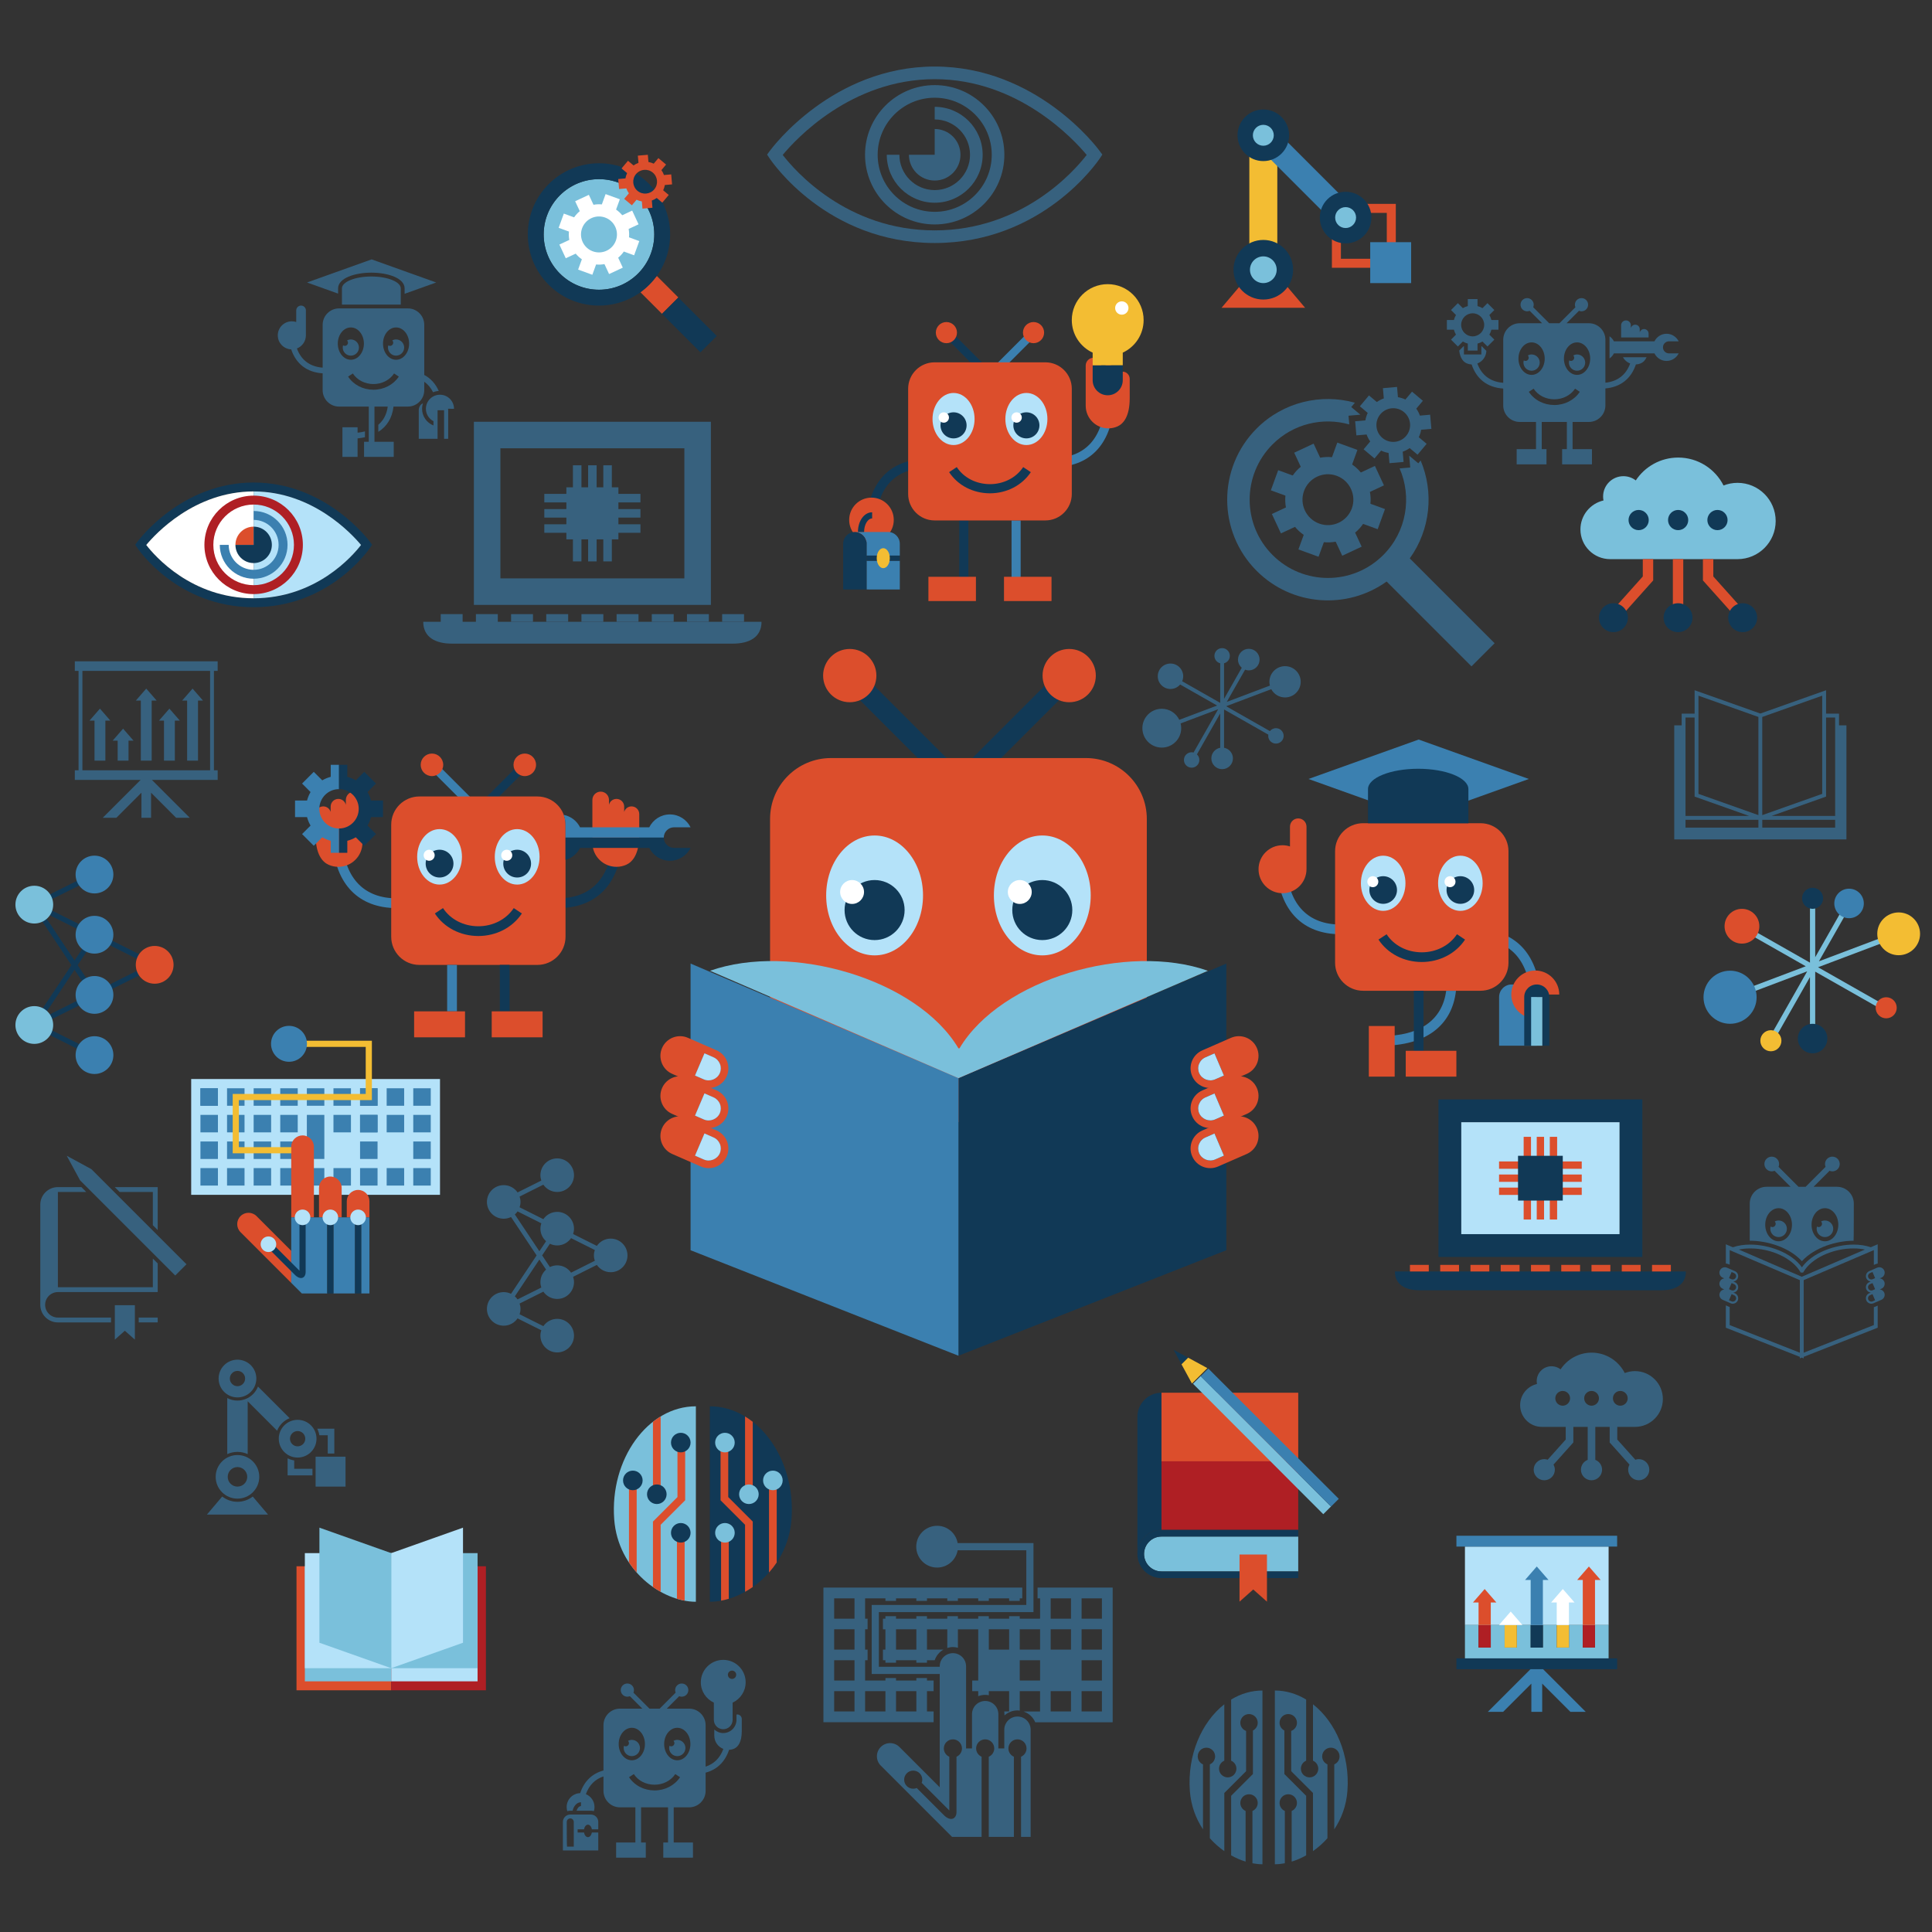 <?xml version="1.0" encoding="utf-8"?>
<!-- Generator: Adobe Illustrator 16.0.0, SVG Export Plug-In . SVG Version: 6.00 Build 0)  -->
<!DOCTYPE svg PUBLIC "-//W3C//DTD SVG 1.1//EN" "http://www.w3.org/Graphics/SVG/1.1/DTD/svg11.dtd">
<svg version="1.1" id="Layer_1" xmlns="http://www.w3.org/2000/svg" xmlns:xlink="http://www.w3.org/1999/xlink" x="0px" y="0px"
	 width="412px" height="412px" viewBox="0 0 412 412" enable-background="new 0 0 412 412" xml:space="preserve">
<rect x="0" y="0" width="412" height="412" fill="#333333" stroke="none"/>
<g>
	<rect x="63.229" y="334.007" fill="#DC4E2C" width="20.196" height="26.449"/>
	<rect x="83.426" y="334.007" fill="#AF1F24" width="20.196" height="26.449"/>
	<rect x="83.426" y="334.007" fill="#B4E2F9" width="18.415" height="24.538"/>
	<rect x="83.426" y="331.204" fill="#7AC0DB" width="18.415" height="24.538"/>
	<polygon fill="#B4E2F9" points="83.426,355.742 98.736,350.314 98.736,325.774 83.426,331.204 	"/>
	<rect x="65.01" y="334.007" fill="#7AC0DB" width="18.416" height="24.538"/>
	<rect x="65.01" y="331.204" fill="#B4E2F9" width="18.416" height="24.538"/>
	<polygon fill="#7AC0DB" points="83.426,355.742 68.115,350.314 68.115,325.774 83.426,331.204 	"/>
</g>
<g>
	<path fill="#113956" d="M306.754,268.045h43.476v-33.596h-43.476V268.045z M311.617,239.314h33.748v23.866h-33.748V239.314z"/>
	<polygon fill="#B4E2F9" points="340.424,239.314 311.617,239.314 311.617,263.181 316.558,263.181 345.365,263.181 
		345.365,239.314 	"/>
	<path fill="#113956" d="M297.464,271.142c0,2.894,2.346,4.006,5.236,4.006h51.58c2.894,0,5.236-1.112,5.236-4.006H297.464z"/>
	<path fill="#DC4E2C" d="M337.307,249.242v-1.563h-5.248v-5.249h-1.561v5.249h-1.226v-5.249h-1.562v5.249h-1.226v-5.249h-1.563
		v5.249h-5.248v1.563h5.248v1.224h-5.248v1.563h5.248v1.226h-5.248v1.562h5.248v5.249h1.563v-5.249h1.226v5.249h1.562v-5.249h1.226
		v5.249h1.561v-5.249h5.248v-1.562h-5.248v-1.226h5.248v-1.563h-5.248v-1.224H337.307z M326.485,249.242h1.226v1.224h-1.226V249.242
		z M326.485,253.254v-1.226h1.226v1.226H326.485z M330.498,253.254h-1.226v-1.226h1.226V253.254z M330.498,250.466h-1.226v-1.224
		h1.226V250.466z"/>
	<rect x="323.719" y="246.476" fill="#113956" width="9.544" height="9.544"/>
	<rect x="300.671" y="269.738" fill="#DC4E2C" width="4.019" height="1.403"/>
	<rect x="352.294" y="269.738" fill="#DC4E2C" width="4.017" height="1.403"/>
	<rect x="345.841" y="269.738" fill="#DC4E2C" width="4.018" height="1.403"/>
	<rect x="339.389" y="269.738" fill="#DC4E2C" width="4.018" height="1.403"/>
	<rect x="332.936" y="269.738" fill="#DC4E2C" width="4.017" height="1.403"/>
	<rect x="326.482" y="269.738" fill="#DC4E2C" width="4.019" height="1.403"/>
	<rect x="320.029" y="269.738" fill="#DC4E2C" width="4.018" height="1.403"/>
	<rect x="313.577" y="269.738" fill="#DC4E2C" width="4.017" height="1.403"/>
	<rect x="307.125" y="269.738" fill="#DC4E2C" width="4.016" height="1.403"/>
</g>
<g>
	<polygon fill="#113956" points="204.61,170.533 179.679,145.602 182.739,142.541 204.61,164.411 226.476,142.541 229.538,145.602 	
		"/>
	<path fill="#DC4E2C" d="M244.559,226.309c0,7.171-5.816,12.986-12.985,12.986h-54.371c-7.171,0-12.986-5.815-12.986-12.986v-51.67
		c0-7.17,5.814-12.983,12.986-12.983h54.371c7.169,0,12.985,5.813,12.985,12.983V226.309z"/>
	<ellipse fill="#B4E2F9" cx="186.508" cy="190.952" rx="10.327" ry="12.782"/>
	<path fill="#B4E2F9" d="M232.596,190.952c0,7.058-4.623,12.782-10.325,12.782c-5.705,0-10.324-5.724-10.324-12.782
		c0-7.061,4.619-12.784,10.324-12.784C227.973,178.168,232.596,183.892,232.596,190.952z"/>
	<circle fill="#113956" cx="186.507" cy="194.072" r="6.402"/>
	<circle fill="#FFFFFF" cx="181.706" cy="190.218" r="2.547"/>
	<circle fill="#113956" cx="222.271" cy="194.072" r="6.401"/>
	<circle fill="#FFFFFF" cx="217.469" cy="190.218" r="2.547"/>
	<path fill="#DC4E2C" d="M186.89,144.074c0,3.136-2.543,5.677-5.682,5.677c-3.136,0-5.68-2.542-5.68-5.677
		c0-3.14,2.544-5.682,5.68-5.682C184.347,138.393,186.89,140.934,186.89,144.074z"/>
	<path fill="#DC4E2C" d="M233.685,144.074c0,3.136-2.542,5.677-5.677,5.677c-3.139,0-5.68-2.542-5.68-5.677
		c0-3.14,2.541-5.682,5.68-5.682C231.143,138.393,233.685,140.934,233.685,144.074z"/>
	<polygon fill="#113956" points="204.39,289.111 261.512,266.612 261.512,205.48 204.39,229.915 	"/>
	<polygon fill="#3B80B0" points="204.39,289.111 147.266,266.612 147.266,205.48 204.39,229.915 	"/>
	<path fill="#7AC0DB" d="M204.61,223.558c8.842-14.88,35.891-22.587,52.975-16.537l-53.195,22.895l-52.976-22.895
		c17.081-6.05,44.132,1.657,52.976,16.537H204.61z"/>
	<path fill="#DC4E2C" d="M152.824,223.992l-6.105-2.669c-2.119-0.936-4.594,0.025-5.528,2.143c-0.934,2.12,0.028,4.597,2.147,5.531
		l6.107,2.668c2.119,0.935,4.592-0.026,5.525-2.147C155.904,227.4,154.944,224.925,152.824,223.992z M153.487,228.863
		c-0.555,1.26-2.102,1.883-3.394,1.315l-1.879-0.82l2.012-4.732l1.943,0.852c0.628,0.277,1.111,0.78,1.359,1.421
		C153.779,227.536,153.763,228.238,153.487,228.863z"/>
	<path fill="#B4E2F9" d="M153.53,226.898c-0.248-0.641-0.731-1.144-1.359-1.421l-1.943-0.852l-2.012,4.732l1.879,0.82
		c1.292,0.567,2.838-0.056,3.394-1.315C153.763,228.238,153.779,227.536,153.53,226.898z"/>
	<path fill="#DC4E2C" d="M152.824,232.536l-6.105-2.674c-2.119-0.932-4.594,0.029-5.528,2.149c-0.934,2.119,0.028,4.596,2.147,5.528
		l6.107,2.669c2.119,0.936,4.592-0.028,5.525-2.147C155.904,235.941,154.944,233.47,152.824,232.536z M153.487,237.407
		c-0.555,1.26-2.102,1.882-3.394,1.317l-1.879-0.824l2.012-4.731l1.943,0.852c0.628,0.277,1.111,0.781,1.359,1.423
		C153.779,236.082,153.763,236.779,153.487,237.407z"/>
	<path fill="#B4E2F9" d="M153.53,235.443c-0.248-0.642-0.731-1.146-1.359-1.423l-1.943-0.852l-2.012,4.731l1.879,0.824
		c1.292,0.564,2.838-0.058,3.394-1.317C153.763,236.779,153.779,236.082,153.53,235.443z"/>
	<path fill="#DC4E2C" d="M152.824,241.08l-6.105-2.672c-2.119-0.935-4.594,0.026-5.528,2.146s0.028,4.593,2.147,5.528l6.107,2.669
		c2.119,0.935,4.592-0.027,5.525-2.147C155.904,244.486,154.944,242.013,152.824,241.08z M153.487,245.954
		c-0.555,1.257-2.102,1.879-3.394,1.313l-1.879-0.824l2.012-4.73l1.943,0.854c0.628,0.274,1.111,0.781,1.359,1.418
		C153.779,244.626,153.763,245.323,153.487,245.954z"/>
	<path fill="#B4E2F9" d="M153.53,243.984c-0.248-0.637-0.731-1.144-1.359-1.418l-1.943-0.854l-2.012,4.73l1.879,0.824
		c1.292,0.565,2.838-0.057,3.394-1.313C153.763,245.323,153.779,244.626,153.53,243.984z"/>
	<path fill="#DC4E2C" d="M254.247,229.518c0.931,2.121,3.405,3.082,5.524,2.147l6.106-2.668c2.121-0.935,3.08-3.411,2.147-5.531
		c-0.935-2.117-3.404-3.078-5.525-2.143l-6.107,2.669C254.272,224.925,253.309,227.4,254.247,229.518z M255.688,226.898
		c0.25-0.641,0.73-1.144,1.362-1.421l1.939-0.852l2.015,4.732l-1.883,0.82c-1.289,0.567-2.839-0.056-3.393-1.315
		C255.454,228.238,255.435,227.536,255.688,226.898z"/>
	<path fill="#B4E2F9" d="M255.688,226.898c0.25-0.641,0.73-1.144,1.362-1.421l1.939-0.852l2.015,4.732l-1.883,0.82
		c-1.289,0.567-2.839-0.056-3.393-1.315C255.454,228.238,255.435,227.536,255.688,226.898z"/>
	<path fill="#DC4E2C" d="M254.247,238.062c0.931,2.119,3.405,3.083,5.524,2.147l6.106-2.669c2.121-0.933,3.08-3.409,2.147-5.528
		c-0.935-2.12-3.404-3.081-5.525-2.149l-6.107,2.674C254.272,233.47,253.309,235.941,254.247,238.062z M255.688,235.443
		c0.25-0.642,0.73-1.146,1.362-1.423l1.939-0.852l2.015,4.731l-1.883,0.824c-1.289,0.564-2.839-0.058-3.393-1.317
		C255.454,236.779,255.435,236.082,255.688,235.443z"/>
	<path fill="#B4E2F9" d="M255.688,235.443c0.25-0.642,0.73-1.146,1.362-1.423l1.939-0.852l2.015,4.731l-1.883,0.824
		c-1.289,0.564-2.839-0.058-3.393-1.317C255.454,236.779,255.435,236.082,255.688,235.443z"/>
	<path fill="#DC4E2C" d="M254.247,246.604c0.931,2.12,3.405,3.082,5.524,2.147l6.106-2.669c2.121-0.936,3.08-3.408,2.147-5.528
		c-0.935-2.12-3.404-3.081-5.525-2.146l-6.107,2.672C254.272,242.013,253.309,244.486,254.247,246.604z M255.688,243.984
		c0.25-0.637,0.73-1.144,1.362-1.418l1.939-0.854l2.015,4.73l-1.883,0.824c-1.289,0.565-2.839-0.057-3.393-1.313
		C255.454,245.323,255.435,244.626,255.688,243.984z"/>
	<path fill="#B4E2F9" d="M255.688,243.984c0.25-0.637,0.73-1.144,1.362-1.418l1.939-0.854l2.015,4.73l-1.883,0.824
		c-1.289,0.565-2.839-0.057-3.393-1.313C255.454,245.323,255.435,244.626,255.688,243.984z"/>
</g>
<g>
	<rect x="40.77" y="230.101" fill="#B4E2F9" width="53.061" height="24.696"/>
	<rect x="42.744" y="232.074" fill="#3B80B0" width="3.73" height="3.729"/>
	<rect x="48.417" y="232.074" fill="#3B80B0" width="3.729" height="3.729"/>
	<rect x="54.09" y="232.074" fill="#3B80B0" width="3.729" height="3.729"/>
	<rect x="59.764" y="232.074" fill="#3B80B0" width="3.728" height="3.729"/>
	<rect x="65.437" y="232.074" fill="#3B80B0" width="3.729" height="3.729"/>
	<rect x="71.111" y="232.074" fill="#3B80B0" width="3.728" height="3.729"/>
	<rect x="76.784" y="232.074" fill="#3B80B0" width="3.729" height="3.729"/>
	<rect x="82.457" y="232.074" fill="#3B80B0" width="3.729" height="3.729"/>
	<rect x="88.129" y="232.074" fill="#3B80B0" width="3.729" height="3.729"/>
	<rect x="48.417" y="237.749" fill="#3B80B0" width="3.729" height="3.728"/>
	<rect x="54.09" y="237.749" fill="#3B80B0" width="3.729" height="3.728"/>
	<rect x="59.764" y="237.749" fill="#3B80B0" width="3.728" height="3.728"/>
	<rect x="71.111" y="237.749" fill="#3B80B0" width="3.728" height="3.728"/>
	<rect x="76.784" y="237.749" fill="#3B80B0" width="3.729" height="3.728"/>
	<rect x="82.457" y="237.749" fill="#3B80B0" width="3.729" height="3.728"/>
	<rect x="88.129" y="237.749" fill="#3B80B0" width="3.729" height="3.728"/>
	<rect x="48.417" y="243.422" fill="#3B80B0" width="3.729" height="3.728"/>
	<rect x="54.09" y="243.422" fill="#3B80B0" width="3.729" height="3.728"/>
	<polygon fill="#3B80B0" points="65.437,237.749 65.437,243.422 59.764,243.422 59.764,247.149 65.437,247.149 69.166,247.149 
		69.166,243.422 69.166,237.749 	"/>
	<rect x="76.784" y="243.422" fill="#3B80B0" width="3.729" height="3.728"/>
	<rect x="88.129" y="243.422" fill="#3B80B0" width="3.729" height="3.728"/>
	<rect x="48.417" y="249.096" fill="#3B80B0" width="3.729" height="3.728"/>
	<rect x="54.09" y="249.096" fill="#3B80B0" width="3.729" height="3.728"/>
	<rect x="59.764" y="249.096" fill="#3B80B0" width="3.728" height="3.728"/>
	<rect x="65.437" y="249.096" fill="#3B80B0" width="3.729" height="3.728"/>
	<rect x="71.111" y="249.096" fill="#3B80B0" width="3.728" height="3.728"/>
	<rect x="76.784" y="249.096" fill="#3B80B0" width="3.729" height="3.728"/>
	<rect x="76.783" y="232.074" fill="#3B80B0" width="3.73" height="3.729"/>
	<rect x="76.783" y="237.749" fill="#3B80B0" width="3.73" height="3.728"/>
	<rect x="82.457" y="249.096" fill="#3B80B0" width="3.729" height="3.728"/>
	<rect x="88.129" y="249.096" fill="#3B80B0" width="3.729" height="3.728"/>
	<rect x="42.744" y="249.095" fill="#3B80B0" width="3.73" height="3.729"/>
	<rect x="42.744" y="243.422" fill="#3B80B0" width="3.73" height="3.728"/>
	<rect x="42.744" y="237.749" fill="#3B80B0" width="3.73" height="3.728"/>
	<rect x="42.744" y="232.074" fill="#3B80B0" width="3.73" height="3.729"/>
	<polygon fill="#F3BD33" points="79.305,234.599 79.305,221.937 61.408,221.937 61.408,223.252 77.99,223.252 77.99,233.282 
		49.624,233.282 49.624,245.943 64.743,245.943 64.743,244.629 50.94,244.629 50.94,234.599 	"/>
	<circle fill="#3B80B0" cx="61.628" cy="222.594" r="3.831"/>
	<path fill="#DC4E2C" d="M66.94,244.544c0-1.334-1.082-2.417-2.418-2.417c-1.333,0-2.416,1.083-2.416,2.417v15.057h4.834V244.544z"
		/>
	<path fill="#DC4E2C" d="M72.86,253.317c0-1.333-1.081-2.417-2.416-2.417s-2.417,1.084-2.417,2.417v6.283h4.832V253.317z"/>
	<path fill="#DC4E2C" d="M76.366,253.752c-1.335,0-2.416,1.083-2.416,2.416v3.433h4.833v-3.433
		C78.782,254.835,77.7,253.752,76.366,253.752z"/>
	<path fill="#DC4E2C" d="M54.71,259.337c-0.944-0.944-2.475-0.944-3.417,0c-0.944,0.944-0.944,2.474,0,3.418l12.609,12.611
		c0.001,0.001-1.796-1.797-1.796-1.797v-6.834L54.71,259.337z"/>
	<polygon fill="#3B80B0" points="75.708,275.829 75.708,259.601 73.95,259.601 72.86,259.601 71.103,259.601 71.103,275.829 	"/>
	<polygon fill="#3B80B0" points="69.787,259.601 68.028,259.601 66.94,259.601 62.106,259.601 62.106,262.379 62.106,266.735 
		62.106,273.569 64.367,275.829 69.787,275.829 	"/>
	<polygon fill="#3B80B0" points="78.782,275.829 78.782,274.002 78.782,259.601 77.024,259.601 77.024,275.829 	"/>
	<rect x="69.787" y="259.601" fill="#113956" width="1.315" height="16.229"/>
	<rect x="75.708" y="259.601" fill="#113956" width="1.316" height="16.229"/>
	<circle fill="#B4E2F9" cx="70.445" cy="259.601" r="1.663"/>
	<circle fill="#B4E2F9" cx="76.367" cy="259.601" r="1.662"/>
	<path fill="#113956" d="M63.864,259.601c0,0,0,7.919,0,11.379l-6.131-6.133l-0.932,0.93l6.189,6.19
		c1.227,1.104,2.191,0.47,2.191-0.678v-11.688H63.864z"/>
	<circle fill="#B4E2F9" cx="64.522" cy="259.601" r="1.664"/>
	<circle fill="#B4E2F9" cx="57.244" cy="265.334" r="1.663"/>
</g>
<g>
	<path fill="#3B80B0" d="M322.362,209.939h5.355v13.062h-2.678h-1.493h-2.368h-1.493c0-0.001,0-10.384,0-10.384
		C319.686,211.139,320.885,209.939,322.362,209.939z"/>
	<path fill="#3B80B0" d="M326.413,212.082c-0.608-7.623-4.646-11.796-11.54-11.796v-2.067c8.089,0,12.966,5.024,13.617,13.864
		H326.413z"/>
	<path fill="#DC4E2C" d="M322.283,212.082c0-2.824,2.291-5.115,5.116-5.115c2.822,0,5.113,2.291,5.113,5.115h-6.1v5.018
		C324.061,216.641,322.283,214.57,322.283,212.082z"/>
	<path fill="#3B80B0" d="M274.345,185.362c0.61,7.623,4.648,11.796,11.541,11.796v2.067c-8.089,0-12.966-5.024-13.617-13.864
		H274.345z"/>
	<polygon fill="#3B80B0" points="279.036,166.118 302.532,174.527 326.025,166.118 302.532,157.708 	"/>
	<path fill="#3B80B0" d="M308.398,211.28h2.087c-0.834,7.474-6.489,11.721-15.826,11.721v-2.066
		C302.783,220.935,307.58,217.519,308.398,211.28z"/>
	<path fill="#DC4E2C" d="M284.707,205.305c0,3.299,2.677,5.975,5.976,5.975h25.023c3.301,0,5.977-2.676,5.977-5.975v-23.779
		c0-3.3-2.676-5.975-5.977-5.975h-25.023c-3.299,0-5.976,2.674-5.976,5.975V205.305z"/>
	<ellipse fill="#B4E2F9" cx="294.965" cy="188.359" rx="4.752" ry="5.883"/>
	<ellipse fill="#B4E2F9" cx="311.424" cy="188.359" rx="4.751" ry="5.883"/>
	<circle fill="#113956" cx="294.965" cy="189.795" r="2.946"/>
	<circle fill="#FFFFFF" cx="292.756" cy="188.021" r="1.173"/>
	<circle fill="#113956" cx="311.424" cy="189.795" r="2.946"/>
	<circle fill="#FFFFFF" cx="309.215" cy="188.021" r="1.173"/>
	<path fill="#113956" d="M303.175,205.149c3.8,0,7.256-1.784,9.248-4.777l-1.722-1.146c-1.608,2.417-4.42,3.856-7.526,3.856
		c-3.119-0.01-5.905-1.449-7.483-3.851l-1.728,1.136C295.924,203.351,299.354,205.139,303.175,205.149z"/>
	<rect x="301.497" y="211.28" fill="#113956" width="2.068" height="13.826"/>
	<rect x="291.904" y="218.797" fill="#DC4E2C" width="5.509" height="10.796"/>
	<rect x="299.777" y="224.085" fill="#DC4E2C" width="10.796" height="5.508"/>
	<path fill="#113956" d="M291.726,168.273c0-2.395,4.792-4.334,10.705-4.334s10.704,1.94,10.704,4.334v7.278h-21.409V168.273z"/>
	<path fill="#DC4E2C" d="M273.496,180.248c0.557,0,1.092,0.091,1.593,0.256v-4.215c0-0.974,0.788-1.762,1.76-1.762
		c0.974,0,1.763,0.789,1.763,1.762v9.044c0,2.853-2.29,5.144-5.115,5.144s-5.114-2.291-5.114-5.115S270.671,180.248,273.496,180.248
		z"/>
	<path fill="#113956" d="M327.717,209.939c1.479,0,2.679,1.199,2.679,2.678V223c0,0.001-1.494,0.001-1.494,0.001v-10.377h-2.368
		v10.377h-1.493c0-0.001,0-10.384,0-10.384C325.04,211.139,326.239,209.939,327.717,209.939z"/>
	<rect x="326.533" y="212.624" fill="#7AC0DB" width="2.368" height="10.377"/>
</g>
<g>
	<path fill="#7AC0DB" d="M130.981,323.995c0.813,10.878,10.178,17.584,17.415,17.584v-41.684
		C138.147,299.896,130.022,311.17,130.981,323.995z"/>
	<path fill="#DC4E2C" d="M144.355,326.873v14.069c0.55,0.167,1.099,0.301,1.643,0.403v-14.473H144.355z"/>
	<path fill="#DC4E2C" d="M134.13,315.209v17.992c0.504,0.759,1.055,1.472,1.644,2.135v-20.127H134.13z"/>
	<path fill="#DC4E2C" d="M146.113,319.932v-12.299h-1.643v11.618l-5.227,5.227v13.954c0.536,0.375,1.085,0.713,1.643,1.024v-14.298
		L146.113,319.932z"/>
	<path fill="#DC4E2C" d="M140.886,319.592V302.06c-0.565,0.343-1.113,0.724-1.643,1.14v16.393H140.886z"/>
	<circle fill="#113956" cx="145.177" cy="307.633" r="2.088"/>
	<circle fill="#113956" cx="134.952" cy="315.7" r="2.088"/>
	<circle fill="#113956" cx="145.177" cy="326.873" r="2.088"/>
	<circle fill="#113956" cx="140.065" cy="318.648" r="2.088"/>
	<path fill="#113956" d="M168.788,323.995c-0.813,10.878-10.18,17.584-17.416,17.584v-41.684
		C161.622,299.896,169.747,311.17,168.788,323.995z"/>
	<path fill="#DC4E2C" d="M155.414,326.873v14.069c-0.552,0.167-1.1,0.301-1.644,0.403v-14.473H155.414z"/>
	<path fill="#DC4E2C" d="M165.638,315.209v17.992c-0.504,0.759-1.055,1.472-1.643,2.135v-20.127H165.638z"/>
	<path fill="#DC4E2C" d="M153.656,319.932v-12.299h1.643v11.618l5.227,5.227v13.954c-0.536,0.375-1.086,0.713-1.643,1.024v-14.298
		L153.656,319.932z"/>
	<path fill="#DC4E2C" d="M158.883,319.592V302.06c0.565,0.343,1.112,0.724,1.643,1.14v16.393H158.883z"/>
	<circle fill="#7AC0DB" cx="154.592" cy="307.633" r="2.088"/>
	<circle fill="#7AC0DB" cx="164.816" cy="315.7" r="2.088"/>
	<circle fill="#7AC0DB" cx="154.592" cy="326.873" r="2.088"/>
	<circle fill="#7AC0DB" cx="159.704" cy="318.648" r="2.088"/>
</g>
<g>
	<path fill="#3B80B0" d="M73.008,179.712c0.613,7.662,4.672,11.858,11.602,11.858v2.081c-8.132,0-13.036-5.054-13.693-13.938H73.008
		z"/>
	<path fill="#DC4E2C" d="M77.294,170.59c0-0.979-0.79-1.774-1.769-1.774c-0.978,0-1.77,0.795-1.77,1.774v1.045
		c-0.174-0.727-0.821-1.27-1.603-1.27c-0.904,0-1.639,0.735-1.639,1.643v1.139c-0.202-0.681-0.825-1.184-1.572-1.184
		c-0.908,0-1.644,0.736-1.644,1.645v4.418c0,4.18,1.472,5.804,2.764,6.38c0.639,0.285,1.346,0.446,2.09,0.446
		c2.841,0,5.141-2.302,5.141-5.14C77.294,179.683,77.294,170.59,77.294,170.59z"/>
	<path fill="#113956" d="M130.615,179.712c-0.615,7.662-4.676,11.858-11.605,11.858v2.081c8.132,0,13.037-5.054,13.692-13.938
		H130.615z"/>
	<path fill="#DC4E2C" d="M126.325,170.59c0-0.979,0.792-1.774,1.77-1.774c0.979,0,1.771,0.795,1.771,1.774v1.045
		c0.166-0.727,0.818-1.27,1.599-1.27c0.909,0,1.641,0.735,1.641,1.643v1.139c0.2-0.681,0.823-1.184,1.57-1.184
		c0.908,0,1.644,0.736,1.644,1.645v4.418c0,4.18-1.472,5.804-2.764,6.38c-0.639,0.285-1.346,0.446-2.091,0.446
		c-2.84,0-5.14-2.302-5.14-5.14C126.325,179.683,126.325,170.59,126.325,170.59z"/>
	<polygon fill="#3B80B0" points="92.76,162.451 91.467,163.748 102.009,174.29 102.009,171.702 	"/>
	<polygon fill="#113956" points="112.554,163.748 111.262,162.451 102.011,171.703 102.009,174.29 	"/>
	<circle fill="#DC4E2C" cx="92.114" cy="163.1" r="2.403"/>
	<circle fill="#DC4E2C" cx="111.908" cy="163.1" r="2.403"/>
	<path fill="#DC4E2C" d="M83.426,199.76c0,3.316,2.689,6.009,6.008,6.009h25.158c3.317,0,6.008-2.693,6.008-6.009v-23.905
		c0-3.317-2.691-6.008-6.008-6.008H89.434c-3.318,0-6.008,2.691-6.008,6.008V199.76z"/>
	<ellipse fill="#B4E2F9" cx="93.737" cy="182.723" rx="4.777" ry="5.916"/>
	<ellipse fill="#B4E2F9" cx="110.286" cy="182.723" rx="4.778" ry="5.916"/>
	<circle fill="#113956" cx="93.738" cy="184.167" r="2.963"/>
	<circle fill="#FFFFFF" cx="91.517" cy="182.383" r="1.177"/>
	<path fill="#113956" d="M113.248,184.167c0,1.636-1.323,2.962-2.963,2.962c-1.638,0-2.962-1.326-2.962-2.962
		c0-1.634,1.324-2.961,2.962-2.961C111.924,181.205,113.248,182.532,113.248,184.167z"/>
	<circle fill="#FFFFFF" cx="108.062" cy="182.383" r="1.179"/>
	<path fill="#113956" d="M101.993,199.606c3.82,0,7.292-1.795,9.297-4.806l-1.729-1.15c-1.619,2.428-4.445,3.875-7.568,3.875
		c-3.136-0.012-5.939-1.458-7.525-3.872l-1.738,1.142C94.703,197.796,98.15,199.594,101.993,199.606z"/>
	<rect x="106.586" y="205.769" fill="#113956" width="2.082" height="9.902"/>
	<rect x="104.859" y="215.671" fill="#DC4E2C" width="10.852" height="5.537"/>
	<rect x="95.357" y="205.769" fill="#3B80B0" width="2.08" height="9.902"/>
	<rect x="88.312" y="215.671" fill="#DC4E2C" width="10.852" height="5.537"/>
	<path fill="#3B80B0" d="M68.1,172.479c0.001-2.318,1.878-4.198,4.199-4.198v-5.182h-1.77v2.56
		c-0.635,0.164-1.239,0.414-1.806,0.747l-1.812-1.809l-2.494,2.498l1.808,1.811c-0.333,0.565-0.584,1.171-0.749,1.807h-2.558v3.532
		h2.558c0.164,0.638,0.414,1.24,0.749,1.809l-1.808,1.81l2.496,2.498l1.81-1.81c0.568,0.333,1.171,0.585,1.806,0.749v2.56h1.77
		v-5.183C69.978,176.676,68.101,174.798,68.1,172.479z"/>
	<path fill="#113956" d="M81.678,174.245v-3.532h-2.56c-0.162-0.639-0.413-1.242-0.747-1.808l1.809-1.81l-2.5-2.498l-1.808,1.811
		c-0.566-0.335-1.171-0.586-1.807-0.749v-2.56h-1.765v5.182c2.316,0.001,4.198,1.88,4.198,4.2c0,2.317-1.878,4.196-4.198,4.197
		v5.183h1.765v-2.56c0.636-0.166,1.24-0.415,1.807-0.749l1.808,1.81l2.502-2.498l-1.811-1.811c0.333-0.565,0.585-1.17,0.747-1.807
		L81.678,174.245z"/>
	<path fill="#3B80B0" d="M143.75,176.421h3.516c-0.812-1.621-2.469-2.745-4.407-2.745c-1.936,0-3.593,1.124-4.405,2.745h-6.67h-1.42
		h-6.669c-0.679-1.358-1.956-2.356-3.489-2.649c0.242,0.652,0.394,1.348,0.394,2.083v2.765h20.952
		C141.552,177.405,142.535,176.421,143.75,176.421z"/>
	<path fill="#113956" d="M141.552,178.619H120.6v4.759c1.355-0.376,2.474-1.32,3.095-2.562h6.669h1.42h6.67
		c0.812,1.623,2.469,2.745,4.405,2.745c1.936,0,3.595-1.123,4.407-2.745h-3.516C142.535,180.817,141.552,179.834,141.552,178.619z"
		/>
</g>
<g>
	<path fill="#113956" d="M78.956,115.631c-0.38-0.521-9.499-12.734-24.865-12.734s-24.483,12.213-24.865,12.734l-0.392,0.534
		l0.367,0.553c0.346,0.521,8.666,12.769,24.889,12.769c16.223,0,24.544-12.247,24.889-12.769l0.367-0.553L78.956,115.631z
		 M54.09,127.584c-13.274,0-21.096-9.027-22.902-11.37c1.931-2.331,10.275-11.416,22.902-11.416
		c12.603,0,20.965,9.086,22.902,11.416C75.184,118.56,67.363,127.584,54.09,127.584z"/>
	<path fill="#B4E2F9" d="M54.09,104.799v22.786c13.272,0,21.094-9.024,22.902-11.37C75.056,113.885,66.693,104.799,54.09,104.799z"
		/>
	<path fill="#FFFFFF" d="M31.188,116.215c1.806,2.342,9.627,11.37,22.902,11.37v-22.786
		C41.463,104.799,33.12,113.884,31.188,116.215z"/>
	<path fill="#AF1F24" d="M54.09,105.694c5.789,0,10.498,4.71,10.498,10.498c0,5.79-4.71,10.497-10.498,10.498
		c-5.788,0-10.497-4.708-10.499-10.498C43.594,110.404,48.302,105.694,54.09,105.694z M54.09,124.788
		c4.739,0,8.596-3.856,8.596-8.596c0-4.739-3.857-8.597-8.596-8.595c-4.739-0.002-8.595,3.855-8.595,8.595
		C45.495,120.932,49.351,124.788,54.09,124.788z"/>
	<path fill="#DC4E2C" d="M50.207,116.192h3.884v-3.883C51.945,112.309,50.207,114.048,50.207,116.192z"/>
	<path fill="#113956" d="M50.207,116.192c0,2.144,1.738,3.883,3.884,3.883c2.145,0,3.883-1.738,3.883-3.883
		c0-2.144-1.739-3.883-3.883-3.883v3.883H50.207z"/>
	<path fill="#3B80B0" d="M59.413,116.192c0,2.935-2.387,5.322-5.322,5.322s-5.322-2.387-5.322-5.322h-1.901
		c0,3.984,3.24,7.225,7.224,7.225s7.225-3.241,7.225-7.225c0-3.983-3.241-7.224-7.225-7.224v1.901
		C57.026,110.869,59.413,113.257,59.413,116.192z"/>
</g>
<g>
	<path fill="#7AC0DB" d="M370.53,102.966c-1.053,0-2.06,0.203-2.983,0.567c-1.783-3.534-5.442-5.957-9.672-5.957
		c-3.781,0-7.106,1.939-9.044,4.875c-0.729-0.563-1.646-0.904-2.641-0.904c-2.391,0-4.328,1.938-4.328,4.329
		c0,0.291,0.029,0.573,0.084,0.849c-2.815,0.646-4.917,3.161-4.917,6.174c0,3.5,2.837,6.338,6.338,6.338h27.163
		c4.492,0,8.135-3.642,8.135-8.136C378.665,106.609,375.022,102.966,370.53,102.966z"/>
	<rect x="356.737" y="119.237" fill="#DC4E2C" width="2.218" height="12.486"/>
	<polygon fill="#DC4E2C" points="350.326,122.931 343.125,130.982 344.779,132.461 352.545,123.777 352.545,119.237 
		350.326,119.237 	"/>
	<polygon fill="#DC4E2C" points="365.365,122.929 365.365,119.237 363.149,119.237 363.149,123.777 370.917,132.461 
		372.569,130.982 	"/>
	<circle fill="#113956" cx="357.847" cy="131.723" r="3.084"/>
	<circle fill="#113956" cx="344.066" cy="131.723" r="3.084"/>
	<circle fill="#113956" cx="371.627" cy="131.723" r="3.084"/>
	<path fill="#113956" d="M357.865,108.747c-1.189,0-2.156,0.966-2.156,2.155c0,1.188,0.967,2.155,2.156,2.155
		c1.188,0,2.154-0.966,2.154-2.155C360.02,109.713,359.053,108.747,357.865,108.747z"/>
	<path fill="#113956" d="M349.442,108.747c-1.189,0-2.156,0.966-2.156,2.155c0,1.188,0.967,2.155,2.156,2.155
		c1.188,0,2.154-0.966,2.154-2.155C351.597,109.713,350.63,108.747,349.442,108.747z"/>
	<path fill="#113956" d="M366.251,108.747c-1.188,0-2.155,0.966-2.155,2.155c0,1.188,0.967,2.155,2.155,2.155
		c1.188,0,2.155-0.966,2.155-2.155C368.406,109.713,367.438,108.747,366.251,108.747z"/>
</g>
<g>
	<circle fill="#7AC0DB" cx="127.732" cy="49.994" r="11.793"/>
	<path fill="#DC4E2C" d="M136.577,62.326l4.59,4.588l3.485-3.484l-4.588-4.589c-0.497,0.638-1.04,1.258-1.634,1.852
		C137.836,61.286,137.216,61.828,136.577,62.326z"/>
	<path fill="#113956" d="M117,39.263c-5.927,5.928-5.927,15.536,0,21.462c5.334,5.333,13.648,5.864,19.577,1.601
		c0.661-0.475,1.292-1.008,1.885-1.601c0.594-0.594,1.126-1.227,1.602-1.885c4.264-5.932,3.732-14.245-1.602-19.577
		C132.537,33.336,122.927,33.336,117,39.263z M136.071,58.333c-4.606,4.606-12.073,4.606-16.678,0
		c-4.606-4.604-4.606-12.072,0-16.676c4.605-4.607,12.072-4.607,16.678,0C140.676,46.261,140.676,53.728,136.071,58.333z"/>
	
		<rect x="141.213" y="66.803" transform="matrix(-0.707 -0.707 0.707 -0.707 201.974 222.201)" fill="#113956" width="11.59" height="4.93"/>
	<path fill="#FFFFFF" d="M134.136,50.607c0.06-0.598,0.033-1.193-0.077-1.783l2.116-0.988l-1.363-2.926l-2.119,0.99
		c-0.379-0.462-0.821-0.866-1.314-1.208l0.798-2.195l-3.032-1.104l-0.8,2.196c-0.597-0.057-1.192-0.03-1.782,0.079l-0.989-2.12
		l-2.924,1.364l0.989,2.121c-0.465,0.38-0.869,0.822-1.208,1.316l-2.194-0.799l-1.105,3.031l2.196,0.799
		c-0.058,0.598-0.032,1.193,0.078,1.785l-2.118,0.987l1.363,2.923l2.119-0.987c0.38,0.465,0.82,0.869,1.314,1.206l-0.798,2.197
		l3.032,1.104l0.799-2.195c0.597,0.058,1.194,0.033,1.784-0.079l0.987,2.117l2.925-1.363l-0.986-2.117
		c0.463-0.38,0.868-0.82,1.204-1.317l2.197,0.8l1.102-3.031L134.136,50.607z M131.335,51.306c-0.724,1.987-2.925,3.015-4.914,2.291
		c-1.991-0.725-3.016-2.923-2.292-4.913c0.724-1.99,2.922-3.016,4.913-2.293C131.033,47.116,132.06,49.314,131.335,51.306z"/>
	<path fill="#DC4E2C" d="M141.423,40.579c0.172-0.356,0.291-0.734,0.356-1.125l1.542-0.136l-0.187-2.129l-1.543,0.136
		c-0.13-0.375-0.313-0.727-0.545-1.049l0.996-1.184l-1.638-1.376l-0.995,1.187c-0.359-0.17-0.734-0.289-1.126-0.356l-0.134-1.541
		l-2.128,0.187l0.136,1.542c-0.377,0.132-0.728,0.315-1.051,0.546l-1.186-0.994l-1.373,1.635l1.186,0.995
		c-0.173,0.359-0.291,0.735-0.355,1.128l-1.542,0.136l0.186,2.128l1.541-0.136c0.133,0.375,0.315,0.727,0.546,1.048l-0.996,1.186
		l1.637,1.374l0.996-1.185c0.357,0.171,0.735,0.291,1.127,0.354l0.135,1.542l2.127-0.186l-0.133-1.541
		c0.374-0.132,0.725-0.314,1.046-0.547l1.188,0.996l1.373-1.638L141.423,40.579z M139.522,40.38
		c-0.902,1.074-2.503,1.213-3.577,0.313c-1.075-0.902-1.214-2.502-0.313-3.575c0.902-1.074,2.502-1.216,3.577-0.313
		C140.283,37.706,140.424,39.308,139.522,40.38z"/>
</g>
<g>
	<path fill="#113956" d="M186.723,110.921c0.572-7.154,4.362-11.072,10.833-11.072v-1.944c-7.594,0-12.171,4.718-12.784,13.016
		H186.723z"/>
	<rect x="204.562" y="110.983" fill="#113956" width="1.943" height="12.98"/>
	<rect x="197.984" y="123.002" fill="#DC4E2C" width="10.134" height="5.171"/>
	<rect x="215.716" y="110.983" fill="#3B80B0" width="1.941" height="12.98"/>
	<rect x="214.102" y="123.002" fill="#DC4E2C" width="10.133" height="5.171"/>
	<path fill="#3B80B0" d="M235.554,86.522c-0.576,7.195-4.389,11.133-10.893,11.133v1.954c7.635,0,12.237-4.746,12.853-13.087
		H235.554z"/>
	<path fill="#DC4E2C" d="M231.527,77.961c0-0.92,0.744-1.665,1.661-1.665c0.92,0,1.665,0.745,1.665,1.665v0.982
		c0.153-0.684,0.767-1.194,1.499-1.194c0.854,0,1.541,0.69,1.541,1.543v1.069c0.188-0.64,0.773-1.111,1.473-1.111
		c0.854,0,1.544,0.692,1.544,1.543v4.149c0,3.923-1.381,5.448-2.595,5.988c-0.601,0.27-1.263,0.417-1.963,0.417
		c-2.666,0-4.825-2.16-4.825-4.826C231.527,86.496,231.527,77.961,231.527,77.961z"/>
	<polygon fill="#113956" points="202.427,70.32 201.213,71.536 211.108,81.435 211.108,79.004 	"/>
	<polygon fill="#3B80B0" points="221.01,71.536 219.795,70.32 211.11,79.004 211.108,81.435 	"/>
	<circle fill="#DC4E2C" cx="201.821" cy="70.931" r="2.256"/>
	<path fill="#DC4E2C" d="M222.658,70.931c0,1.246-1.015,2.255-2.256,2.255c-1.246,0-2.257-1.009-2.257-2.255
		c0-1.247,1.011-2.256,2.257-2.256C221.644,68.674,222.658,69.684,222.658,70.931z"/>
	<path fill="#DC4E2C" d="M193.663,105.344c0,3.112,2.526,5.639,5.641,5.639h23.617c3.112,0,5.639-2.527,5.639-5.639v-22.44
		c0-3.115-2.526-5.639-5.639-5.639h-23.617c-3.115,0-5.641,2.524-5.641,5.639V105.344z"/>
	<path fill="#B4E2F9" d="M207.828,89.351c0,3.068-2.005,5.553-4.482,5.553c-2.479,0-4.486-2.485-4.486-5.553
		c0-3.067,2.007-5.552,4.486-5.552C205.823,83.798,207.828,86.284,207.828,89.351z"/>
	<ellipse fill="#B4E2F9" cx="218.878" cy="89.351" rx="4.484" ry="5.553"/>
	<circle fill="#113956" cx="203.345" cy="90.707" r="2.781"/>
	<circle fill="#FFFFFF" cx="201.26" cy="89.031" r="1.106"/>
	<path fill="#113956" d="M221.66,90.707c0,1.535-1.243,2.779-2.782,2.779c-1.54,0-2.781-1.244-2.781-2.779
		c0-1.535,1.241-2.781,2.781-2.781C220.417,87.926,221.66,89.172,221.66,90.707z"/>
	<circle fill="#FFFFFF" cx="216.792" cy="89.031" r="1.106"/>
	<path fill="#113956" d="M211.094,105.199c3.586,0,6.846-1.686,8.729-4.511l-1.625-1.079c-1.52,2.278-4.173,3.636-7.104,3.636
		c-2.943-0.011-5.575-1.365-7.063-3.636l-1.633,1.074C204.251,103.502,207.486,105.188,211.094,105.199z"/>
	<circle fill="#DC4E2C" cx="185.843" cy="110.875" r="4.755"/>
	<path fill="#113956" d="M182.316,113.443c-1.389,0-2.513,1.127-2.513,2.513v9.747c0,0.003,1.401,0.003,1.401,0.003h1.112h1.11
		h1.402c0-0.003,0-9.75,0-9.75C184.829,114.57,183.703,113.443,182.316,113.443z"/>
	<path fill="#3B80B0" d="M191.883,115.957c0-1.386-1.124-2.513-2.513-2.513h-7.054c1.387,0,2.513,1.127,2.513,2.513v2.528h7.054
		V115.957z"/>
	<polygon fill="#3B80B0" points="184.829,125.703 186.23,125.706 190.482,125.706 191.883,125.706 191.883,119.574 184.829,119.574 
			"/>
	<rect x="184.829" y="118.485" fill="#113956" width="7.054" height="1.089"/>
	<ellipse fill="#F3BD33" cx="188.357" cy="119.03" rx="1.395" ry="2.131"/>
	<path fill="#113956" d="M239.429,81.083c0,1.771-1.437,3.208-3.209,3.208c-1.773,0-3.21-1.437-3.21-3.208v-3.2h6.419V81.083z"/>
	<path fill="#F3BD33" d="M236.218,60.596c4.23,0,7.66,3.428,7.66,7.658c0,3.081-1.824,5.731-4.449,6.946v2.683h-6.419v-2.683
		c-2.625-1.214-4.45-3.863-4.45-6.946C228.56,64.024,231.99,60.596,236.218,60.596z"/>
	<circle fill="#FFFFFF" cx="239.227" cy="65.685" r="1.423"/>
	<path fill="#113956" d="M185.984,109.244v1.313c-0.929,0-1.715,1.321-1.715,2.887h-1.313
		C182.956,111.088,184.287,109.244,185.984,109.244z"/>
</g>
<g>
	<rect x="312.4" y="329.808" fill="#B4E2F9" width="30.636" height="16.728"/>
	<polygon fill="#7AC0DB" points="340.137,346.535 340.137,351.341 337.527,351.341 337.527,346.535 334.579,346.535 
		334.579,351.341 331.973,351.341 331.973,346.535 329.021,346.535 329.021,351.341 326.415,351.341 326.415,346.535 
		323.464,346.535 323.464,351.341 320.857,351.341 320.857,346.535 317.909,346.535 317.909,351.341 315.301,351.341 
		315.301,346.535 312.4,346.535 312.4,353.651 343.036,353.651 343.036,346.535 	"/>
	<rect x="315.301" y="346.535" fill="#AF1F24" width="2.608" height="4.806"/>
	<rect x="320.857" y="346.535" fill="#F3BD33" width="2.606" height="4.806"/>
	<rect x="326.415" y="346.535" fill="#113956" width="2.606" height="4.806"/>
	<rect x="331.973" y="346.535" fill="#F3BD33" width="2.606" height="4.806"/>
	<rect x="337.527" y="346.535" fill="#AF1F24" width="2.609" height="4.806"/>
	<polygon fill="#DC4E2C" points="316.605,338.86 314.109,341.729 315.301,341.729 315.301,346.535 317.909,346.535 317.909,341.729 
		319.102,341.729 	"/>
	<polygon fill="#FFFFFF" points="322.16,343.665 319.664,346.535 324.657,346.535 	"/>
	<polygon fill="#3B80B0" points="327.718,334.054 325.222,336.923 326.415,336.923 326.415,341.729 326.415,346.535 
		329.021,346.535 329.021,341.729 329.021,336.923 330.215,336.923 	"/>
	<polygon fill="#FFFFFF" points="333.275,338.86 330.779,341.729 331.973,341.729 331.973,346.535 334.579,346.535 334.579,341.729 
		335.771,341.729 	"/>
	<polygon fill="#DC4E2C" points="338.833,334.054 336.337,336.923 337.527,336.923 337.527,341.729 337.527,346.535 
		340.137,346.535 340.137,341.729 340.137,336.923 341.329,336.923 	"/>
	<rect x="310.581" y="327.498" fill="#3B80B0" width="34.274" height="2.31"/>
	<rect x="310.581" y="353.651" fill="#113956" width="34.274" height="2.308"/>
	<polygon fill="#3B80B0" points="338.159,365.052 329.066,355.959 326.369,355.959 317.276,365.052 320.543,365.052 
		326.563,359.033 326.563,365.052 328.873,365.052 328.873,359.033 334.893,365.052 	"/>
</g>
<g>
	<path fill="#113956" d="M242.552,302.141v29.249c0-2.837,2.301-5.139,5.137-5.139v-18.974v-5.137v-5.139
		C244.853,297.002,242.552,299.304,242.552,302.141z"/>
	<path fill="#7AC0DB" d="M243.968,331.39c0,2.052,1.669,3.721,3.721,3.721h29.161v-7.441h-29.161
		C245.637,327.669,243.968,329.338,243.968,331.39z"/>
	<polygon fill="#DC4E2C" points="276.85,302.141 276.85,297.002 247.688,297.002 247.688,302.141 247.688,307.277 247.688,311.628 
		276.85,311.628 	"/>
	<rect x="247.688" y="311.628" fill="#AF1F24" width="29.161" height="14.623"/>
	<path fill="#113956" d="M265.404,335.11h-17.716c-2.052,0-3.721-1.669-3.721-3.721s1.669-3.721,3.721-3.721h17.716h10.027h1.418
		v-1.418h-29.161c-2.836,0-5.137,2.302-5.137,5.139c0,2.838,2.301,5.137,5.137,5.137h29.161v-1.416h-1.418H265.404z"/>
	<polygon fill="#DC4E2C" points="270.18,341.556 267.254,338.957 264.329,341.556 264.329,331.498 270.18,331.498 	"/>
	
		<rect x="267.735" y="288.465" transform="matrix(0.708 -0.707 0.707 0.708 -139.093 280.14)" fill="#7AC0DB" width="2.324" height="39.292"/>
	
		<rect x="269.377" y="286.821" transform="matrix(0.707 -0.708 0.708 0.707 -137.488 281.426)" fill="#3B80B0" width="2.325" height="39.293"/>
	<polygon fill="#113956" points="250.274,287.844 251.957,290.943 253.372,289.528 	"/>
	<polygon fill="#F3BD33" points="251.957,290.943 254.185,295.039 257.469,291.752 253.372,289.528 	"/>
</g>
<g>
	<polygon fill="#DC4E2C" points="295.735,51.951 297.657,51.951 297.657,43.475 285.951,43.475 285.951,45.397 295.735,45.397 	"/>
	<polygon fill="#DC4E2C" points="285.951,55.182 285.951,45.397 284.028,45.397 284.028,57.103 292.505,57.103 292.505,55.182 	"/>
	<rect x="292.198" y="51.644" fill="#3B80B0" width="8.729" height="8.728"/>
	<rect x="266.422" y="28.849" fill="#F3BD33" width="5.965" height="28.673"/>
	<polygon fill="#DC4E2C" points="269.404,55.111 260.495,65.633 278.313,65.633 	"/>
	<circle fill="#113956" cx="269.403" cy="57.522" r="6.356"/>
	<circle fill="#7AC0DB" cx="269.404" cy="57.522" r="2.849"/>
	
		<rect x="275.599" y="25.215" transform="matrix(-0.707 0.707 -0.707 -0.707 501.474 -132.49)" fill="#3B80B0" width="5.16" height="24.817"/>
	<circle fill="#113956" cx="269.404" cy="28.849" r="5.502"/>
	<path fill="#113956" d="M283.062,50.29c-2.148-2.148-2.148-5.633,0-7.782c2.15-2.149,5.633-2.149,7.783,0
		c2.146,2.148,2.146,5.634,0,7.78C288.694,52.438,285.212,52.438,283.062,50.29z"/>
	<circle fill="#7AC0DB" cx="269.404" cy="28.849" r="2.23"/>
	<circle fill="#7AC0DB" cx="286.953" cy="46.398" r="2.23"/>
</g>
<g>
	<path fill="#113956" d="M32.739,206.24l-12.835-6.419c-0.584-0.291-2.896-1.449-12.834-6.416l0.491-0.986
		c0,0,12.75,6.377,12.833,6.417l12.836,6.419L32.739,206.24z"/>
	<path fill="#113956" d="M7.561,219.074l-0.493-0.982c9.939-4.969,12.25-6.126,12.848-6.395c-0.012-0.023,12.824-6.441,12.824-6.441
		l0.491,0.984l-12.834,6.417C20.311,212.699,7.561,219.074,7.561,219.074z"/>
	
		<rect x="13.183" y="197.386" transform="matrix(0.832 0.554 -0.554 0.832 118.17 27.451)" fill="#113956" width="1.101" height="23.14"/>
	
		<rect x="2.163" y="201.989" transform="matrix(0.555 0.832 -0.832 0.555 174.638 78.764)" fill="#113956" width="23.14" height="1.1"/>
	
		<rect x="13.182" y="182.529" transform="matrix(0.446 0.895 -0.895 0.446 177.44 92.875)" fill="#113956" width="1.101" height="14.349"/>
	
		<rect x="6.556" y="221.244" transform="matrix(0.894 0.447 -0.447 0.894 100.676 17.29)" fill="#113956" width="14.352" height="1.099"/>
	<circle fill="#7AC0DB" cx="7.315" cy="192.912" r="4.027"/>
	<circle fill="#7AC0DB" cx="7.315" cy="218.582" r="4.027"/>
	<circle fill="#3B80B0" cx="20.15" cy="186.495" r="4.028"/>
	<circle fill="#3B80B0" cx="20.15" cy="199.331" r="4.028"/>
	<circle fill="#DC4E2C" cx="32.985" cy="205.75" r="4.028"/>
	<circle fill="#3B80B0" cx="20.15" cy="212.166" r="4.028"/>
	<circle fill="#3B80B0" cx="20.15" cy="225.001" r="4.028"/>
</g>
<g>
	<polygon fill="#7AC0DB" points="406.718,199.084 406.324,198.039 387.885,205 395.831,191.025 395.907,190.889 394.935,190.337 
		387.095,204.128 387.095,191.408 385.977,191.408 385.977,205.282 371.317,196.947 371.183,196.872 370.632,197.842 
		385.082,206.058 366.703,212.998 366.56,213.051 366.954,214.099 385.382,207.142 377.24,221.462 377.165,221.595 378.137,222.147 
		385.977,208.355 385.977,220.46 387.095,220.46 387.095,207.203 401.756,215.537 401.889,215.612 402.441,214.641 387.705,206.264 
		406.575,199.14 	"/>
	<circle fill="#113956" cx="386.536" cy="221.475" r="3.148"/>
	<circle fill="#3B80B0" cx="368.937" cy="212.662" r="5.662"/>
	<circle fill="#3B80B0" cx="394.313" cy="192.66" r="3.148"/>
	<circle fill="#113956" cx="386.537" cy="191.561" r="2.248"/>
	<circle fill="#F3BD33" cx="377.643" cy="221.937" r="2.248"/>
	<circle fill="#DC4E2C" cx="402.232" cy="214.909" r="2.248"/>
	<path fill="#DC4E2C" d="M375.18,197.519c0,2.046-1.661,3.707-3.708,3.707c-2.049,0-3.709-1.661-3.709-3.707
		c0-2.05,1.66-3.709,3.709-3.709C373.519,193.81,375.18,195.469,375.18,197.519z"/>
	<path fill="#F3BD33" d="M409.454,199.138c0,2.523-2.043,4.562-4.562,4.562c-2.521,0-4.563-2.039-4.563-4.562
		c0-2.519,2.043-4.563,4.563-4.563C407.411,194.575,409.454,196.619,409.454,199.138z"/>
</g>
<path opacity="0.6" fill="#3B80B0" d="M392.169,154.679v-2.49h-2.76v-4.995l-14.017,4.97l-14.016-4.97v4.995h-2.76v2.49h-1.582
	v24.326h17.948h0.82h17.948v-24.326H392.169z M359.438,154.679v-1.67h1.938v1.67v0.411v0.409v14.374l11.636,4.125h-13.574v-18.499
	v-0.409V154.679z M362.198,152.188v-3.834l10.814,3.834l1.155,0.41l0.815,0.29v0.121v1.67v0.411v0.409v18.329l-12.785-4.534v-13.795
	v-0.409v-0.411v-1.67v-0.411V152.188z M377.775,152.188l10.814-3.834v3.834v0.41v0.411v1.67v0.411v0.409v13.795l-12.786,4.534
	v-18.329v-0.409v-0.411v-1.67v-0.121l0.816-0.29L377.775,152.188z M359.438,174.817h15.545v0.169v1.5h-15.545V174.817z
	 M375.804,174.986v-0.169h15.546v1.67h-15.546V174.986z M391.35,154.679v0.411v0.409v18.499h-13.574l11.634-4.125v-14.374v-0.409
	v-0.411v-1.67h1.94V154.679z"/>
<g opacity="0.6">
	<path fill="#3B80B0" d="M151.597,89.942h-50.542v39.054h50.542V89.942z M145.942,123.342H106.71V95.597h39.232V123.342z"/>
	<path fill="#3B80B0" d="M106.157,132.598v-1.633h-4.67v1.633c-0.997,0-1.938,0-2.831,0v-1.633h-4.67v1.633
		c-2.356,0-3.728,0-3.728,0c0,3.363,2.726,4.655,6.087,4.655h59.961c3.363,0,6.087-1.292,6.087-4.655
		C162.394,132.598,127.397,132.598,106.157,132.598z"/>
	<polygon fill="#3B80B0" points="120.778,115.018 122.179,115.018 122.179,119.719 123.994,119.719 123.994,115.018 
		125.418,115.018 125.418,119.719 127.234,119.719 127.234,115.018 128.658,115.018 128.658,119.719 130.474,119.719 
		130.474,115.018 131.874,115.018 131.874,113.617 136.575,113.617 136.575,111.803 131.874,111.803 131.874,110.377 
		136.575,110.377 136.575,108.563 131.874,108.563 131.874,107.139 136.575,107.139 136.575,105.322 131.874,105.322 
		131.874,103.924 130.474,103.924 130.474,99.221 128.658,99.221 128.658,103.924 127.234,103.924 127.234,99.221 125.418,99.221 
		125.418,103.924 123.994,103.924 123.994,99.221 122.179,99.221 122.179,103.924 120.778,103.924 120.778,105.322 116.076,105.322 
		116.076,107.139 120.778,107.139 120.778,108.563 116.076,108.563 116.076,110.377 120.778,110.377 120.778,111.803 
		116.076,111.803 116.076,113.617 120.778,113.617 	"/>
	<rect x="153.997" y="130.964" fill="#3B80B0" width="4.669" height="1.633"/>
	<rect x="146.496" y="130.964" fill="#3B80B0" width="4.669" height="1.633"/>
	<rect x="138.994" y="130.964" fill="#3B80B0" width="4.67" height="1.633"/>
	<rect x="131.492" y="130.964" fill="#3B80B0" width="4.67" height="1.633"/>
	<rect x="123.992" y="130.964" fill="#3B80B0" width="4.669" height="1.633"/>
	<rect x="116.49" y="130.964" fill="#3B80B0" width="4.67" height="1.633"/>
	<rect x="108.988" y="130.964" fill="#3B80B0" width="4.67" height="1.633"/>
</g>
<g opacity="0.6">
	<path fill="#3B80B0" d="M384.258,268.949c2.715-2.989,7.478-4.362,11.02-4.362c0.048,0.002,0.048-7.918,0.048-7.918
		c0-1.98-1.607-3.586-3.586-3.586h-4.997l3.407-3.409c0.186,0.076,0.39,0.12,0.603,0.12c0.867,0,1.57-0.703,1.57-1.569
		s-0.703-1.569-1.57-1.569c-0.866,0-1.568,0.703-1.568,1.569c0,0.214,0.044,0.417,0.121,0.603l-4.254,4.256h-1.523l-4.254-4.256
		c0.077-0.186,0.12-0.389,0.12-0.603c0-0.866-0.703-1.569-1.569-1.569s-1.569,0.703-1.569,1.569s0.703,1.569,1.569,1.569
		c0.213,0,0.417-0.044,0.603-0.121l3.41,3.41h-5.119c-1.981,0-3.587,1.605-3.587,3.586v7.922c0.036,0,0.072-0.004,0.108-0.004
		C376.782,264.587,381.546,265.96,384.258,268.949z M389.168,257.645c1.575,0,2.853,1.581,2.853,3.532
		c0,1.95-1.277,3.531-2.853,3.531s-2.852-1.581-2.852-3.531C386.316,259.226,387.593,257.645,389.168,257.645z M379.288,257.645
		c1.574,0,2.853,1.581,2.853,3.532c0,1.95-1.278,3.531-2.853,3.531c-1.576,0-2.853-1.581-2.853-3.531
		C376.436,259.226,377.712,257.645,379.288,257.645z"/>
	<path fill="#3B80B0" d="M379.288,263.807c0.977,0,1.768-0.791,1.768-1.769c0-0.977-0.791-1.768-1.768-1.768
		c-0.299,0-0.577,0.08-0.823,0.212c0.123,0.127,0.2,0.3,0.2,0.491c0,0.388-0.313,0.703-0.703,0.703c-0.138,0-0.26-0.051-0.369-0.118
		c-0.042,0.153-0.074,0.313-0.074,0.479C377.519,263.016,378.312,263.807,379.288,263.807z"/>
	<path fill="#3B80B0" d="M389.168,263.807c0.977,0,1.768-0.791,1.768-1.769c0-0.977-0.791-1.768-1.768-1.768
		c-0.299,0-0.576,0.08-0.824,0.212c0.123,0.127,0.201,0.3,0.201,0.491c0,0.388-0.314,0.703-0.703,0.703
		c-0.139,0-0.259-0.051-0.368-0.118c-0.044,0.153-0.074,0.313-0.074,0.479C387.399,263.016,388.19,263.807,389.168,263.807z"/>
	<path fill="#3B80B0" d="M370.576,277.324c0.256-0.585-0.008-1.268-0.594-1.525l-0.351-0.153c0.402-0.041,0.769-0.286,0.944-0.681
		c0.256-0.586-0.008-1.27-0.594-1.526l-0.351-0.153c0.402-0.041,0.769-0.285,0.944-0.681c0.256-0.585-0.008-1.27-0.594-1.526
		l-1.687-0.737c-0.585-0.259-1.27,0.006-1.526,0.591c-0.259,0.587,0.007,1.271,0.593,1.528l0.348,0.152
		c-0.4,0.043-0.768,0.286-0.94,0.681c-0.259,0.586,0.007,1.271,0.593,1.528l0.349,0.151c-0.4,0.042-0.769,0.286-0.941,0.681
		c-0.259,0.587,0.007,1.269,0.593,1.527l1.688,0.738C369.635,278.176,370.317,277.911,370.576,277.324z M369.266,271.252
		l0.536,0.236c0.175,0.076,0.308,0.216,0.375,0.392c0.069,0.177,0.065,0.371-0.011,0.544c-0.154,0.348-0.582,0.52-0.938,0.363
		l-0.52-0.227L369.266,271.252z M369.266,273.613l0.536,0.234c0.175,0.076,0.308,0.216,0.375,0.393
		c0.069,0.178,0.065,0.37-0.011,0.544c-0.154,0.347-0.582,0.521-0.938,0.363l-0.52-0.228L369.266,273.613z M369.266,275.974
		l0.536,0.236c0.175,0.075,0.308,0.214,0.375,0.392c0.069,0.177,0.065,0.369-0.011,0.544c-0.154,0.348-0.582,0.519-0.938,0.362
		l-0.52-0.228L369.266,275.974z"/>
	<path fill="#3B80B0" d="M401.81,273.293c-0.175-0.395-0.542-0.638-0.941-0.681l0.348-0.152c0.586-0.257,0.85-0.941,0.594-1.528
		c-0.259-0.585-0.941-0.85-1.526-0.591l-1.688,0.737c-0.585,0.257-0.851,0.941-0.592,1.526c0.173,0.396,0.542,0.64,0.942,0.681
		l-0.351,0.153c-0.585,0.257-0.851,0.94-0.592,1.526c0.173,0.395,0.542,0.64,0.942,0.681l-0.351,0.153
		c-0.585,0.258-0.851,0.94-0.592,1.525c0.257,0.587,0.94,0.852,1.526,0.595l1.687-0.738c0.586-0.259,0.85-0.94,0.594-1.527
		c-0.175-0.395-0.542-0.639-0.941-0.681l0.348-0.151C401.802,274.563,402.065,273.879,401.81,273.293z M399.349,277.508
		c-0.356,0.156-0.783-0.015-0.937-0.362c-0.075-0.175-0.081-0.367-0.012-0.544c0.069-0.178,0.202-0.316,0.376-0.392l0.537-0.236
		l0.555,1.307L399.349,277.508z M399.349,275.147c-0.356,0.157-0.783-0.017-0.937-0.363c-0.075-0.174-0.081-0.366-0.012-0.544
		c0.069-0.177,0.202-0.316,0.376-0.393l0.537-0.234l0.555,1.307L399.349,275.147z M399.349,272.787
		c-0.356,0.156-0.783-0.016-0.937-0.363c-0.075-0.173-0.081-0.367-0.012-0.544c0.069-0.176,0.202-0.315,0.376-0.392l0.537-0.236
		l0.555,1.309L399.349,272.787z"/>
	<path fill="#3B80B0" d="M399.6,278.752v3.821l-14.962,5.893v-15.48l14.962-6.401v3.16l0.354-0.154
		c0.15-0.065,0.306-0.106,0.466-0.133v-4.115l-1.468,0.629c-1.09-0.371-2.323-0.563-3.675-0.563c-3.863,0-8.759,1.662-11.02,4.847
		c-2.259-3.185-7.154-4.847-11.019-4.847c-1.364,0-2.61,0.194-3.71,0.574l-1.492-0.64v4.102c0.202,0.022,0.4,0.064,0.589,0.147
		l0.23,0.101v-3.107l14.962,6.401v15.48l-14.962-5.893v-3.859c-0.046-0.017-0.093-0.025-0.139-0.046l-0.681-0.297v4.761
		l15.781,6.215v0.323l0.409-0.162l0.41,0.162v-0.323l15.782-6.215v-4.708l-0.563,0.246
		C399.774,278.706,399.687,278.728,399.6,278.752z M384.228,272.269l-13.415-5.798c0.751-0.162,1.562-0.245,2.427-0.245
		c4.462,0,8.936,2.078,10.637,4.941l0.12,0.201h0.525l0.119-0.201c1.702-2.863,6.175-4.941,10.637-4.941
		c0.864,0,1.676,0.082,2.424,0.244L384.228,272.269z"/>
</g>
<g opacity="0.6">
	<path fill="#3B80B0" d="M216.976,366.051c-1.551,0-2.81,1.257-2.81,2.808v3.99H212.9v-7.304c0-1.551-1.258-2.809-2.809-2.809
		s-2.809,1.258-2.809,2.809v7.304h-1.266v-17.502c0-1.551-1.257-2.81-2.811-2.81c-1.549,0-2.808,1.259-2.808,2.81v0.097h-12.98
		v-11.66h32.974v-14.719h-16.173c-0.363-2.095-2.177-3.689-4.376-3.689c-2.46,0-4.454,1.994-4.454,4.452
		c0,2.462,1.993,4.454,4.454,4.454c2.197,0,4.013-1.594,4.376-3.688h14.644v11.66h-32.976v14.719h14.512v15.876v3.229v5.064
		l-8.598-8.6c-1.097-1.097-2.876-1.097-3.973,0c-1.098,1.097-1.098,2.875,0,3.974l14.659,14.66c0,0-0.214-0.214-0.5-0.502
		l1.04,1.042h6.301v-17.093c-0.688-0.296-1.169-0.979-1.169-1.775c0-1.067,0.865-1.934,1.934-1.934c1.066,0,1.934,0.866,1.934,1.934
		c0,0.797-0.482,1.479-1.169,1.775v17.093h5.354v-17.093c-0.688-0.297-1.168-0.979-1.168-1.775c0-1.067,0.865-1.934,1.933-1.934
		c1.068,0,1.934,0.866,1.934,1.934c0,0.797-0.482,1.479-1.169,1.775v17.093h2.044v-2.126v-16.742v-3.99
		C219.784,367.308,218.526,366.051,216.976,366.051z M203.973,374.624v11.813c0,1.335-1.121,2.07-2.547,0.787l-1.028-1.027
		l-4.899-4.899c-0.231,0.098-0.486,0.15-0.753,0.15c-1.068,0-1.934-0.863-1.934-1.934c0-1.065,0.865-1.931,1.934-1.931
		c1.067,0,1.934,0.865,1.934,1.931c0,0.239-0.048,0.463-0.127,0.674l3.845,3.846l2.043,2.044c0-2.923,0-8.577,0-11.453
		c-0.687-0.297-1.169-0.979-1.169-1.775c0-1.067,0.867-1.934,1.934-1.934c1.069,0,1.936,0.866,1.936,1.934
		C205.142,373.646,204.66,374.327,203.973,374.624z"/>
	<path fill="#3B80B0" d="M221.262,338.556v2.294h0.534v4.335c0,0.001-4.335,0.001-4.335,0.001c-0.002-0.001-0.002-0.532-0.002-0.532
		h-2.261v0.532h-4.332v-0.532h-2.261v0.532h-4.335v-0.532h-2.262v0.532h-4.333v-0.532h-2.262v0.532h-4.335v-0.532h-2.26v0.532
		h-0.532v2.262h0.532v4.332h-0.532v2.261h0.532v0.534h2.26v-0.534h4.335v0.534h2.262v-0.534h1.648
		c0.327-0.965,0.995-1.764,1.871-2.261h-3.519v-4.332h4.333v3.982c0.382-0.116,0.779-0.198,1.198-0.198
		c0.371,0,0.723,0.065,1.064,0.158v-3.942h4.335v6.593v4.335h-1.283v2.262h1.283v1.074c0.46-0.18,0.963-0.281,1.486-0.281
		c0.265,0,0.523,0.03,0.774,0.078v-0.871h4.332v4.334h-1.051c0.026,0.188,0.058,0.378,0.058,0.574v0.274
		c0.732-0.666,1.704-1.074,2.771-1.074c0.167,0,0.325,0.03,0.485,0.05v-4.158h4.335v4.334h-3.539
		c1.131,0.374,2.051,1.207,2.509,2.296h16.513v-28.711H221.262z M195.414,351.779h-4.335v-4.332h4.335V351.779z M215.198,351.779
		h-4.332v-4.332h4.332V351.779z M221.796,358.375h-4.335v-4.335h4.335V358.375z M221.796,351.779h-4.335
		c-0.002,0-0.002-4.332-0.002-4.332c0.002,0,4.337,0,4.337,0V351.779z M228.391,364.971h-4.335v-4.334h4.335V364.971z
		 M228.391,351.779h-4.335v-4.332h4.335V351.779z M228.391,345.186h-4.335v-4.336h4.335V345.186z M234.985,364.971h-4.335v-4.334
		h4.335V364.971z M234.985,358.375h-4.335v-4.335h4.335V358.375z M234.985,351.779h-4.335v-4.332h4.335V351.779z M234.985,345.186
		h-4.335v-4.336h4.335V345.186z"/>
	<path fill="#3B80B0" d="M199.093,364.971h-1.417v-4.334h1.417v-2.262h-1.417v-0.532h-2.262v0.532h-4.335v-0.532h-2.26v0.532h-4.334
		v-4.335h0.532v-2.261h-0.532v-4.332h0.532v-2.262h-0.532v-4.336h4.334v0.534h2.26v-0.534h4.335v0.534h2.262v-0.534h4.333v0.534
		h2.262v-0.534h4.335v0.534h2.261v-0.534h4.332v0.534h2.261v-0.534c0.002,0,0.534,0,0.534,0v-2.294h-42.398v28.711h23.498V364.971z
		 M182.225,364.971h-4.336v-4.334h4.336V364.971z M182.225,358.375h-4.336v-4.335h4.336V358.375z M182.225,351.779h-4.336v-4.332
		h4.336V351.779z M182.225,345.186h-4.336v-4.336h4.336V345.186z M188.819,364.971h-4.334v-4.334h4.334V364.971z M195.414,364.971
		h-4.335v-4.334h4.335V364.971z"/>
</g>
<g opacity="0.6">
	<path fill="#3B80B0" d="M234.516,32.21c-0.537-0.736-13.442-18.02-35.19-18.02c-21.748,0-34.65,17.284-35.19,18.02l-0.554,0.756
		l0.521,0.784c0.489,0.737,12.263,18.071,35.224,18.071c22.959,0,34.737-17.334,35.225-18.071l0.52-0.784L234.516,32.21z
		 M199.326,49.129c-18.786,0-29.856-12.776-32.412-16.091c2.732-3.298,14.542-16.156,32.412-16.156
		c17.836,0,29.671,12.86,32.413,16.156C229.179,36.356,218.109,49.129,199.326,49.129z"/>
	<path fill="#3B80B0" d="M199.326,18.149c-8.192,0-14.856,6.665-14.857,14.856c0.001,8.194,6.666,14.857,14.857,14.857
		c8.19-0.001,14.856-6.664,14.856-14.857C214.182,24.814,207.518,18.149,199.326,18.149z M199.326,45.171
		c-6.708,0-12.164-5.457-12.164-12.166c0-6.707,5.456-12.167,12.164-12.165c6.707-0.002,12.165,5.458,12.165,12.165
		C211.49,39.714,206.032,45.171,199.326,45.171z"/>
	<path fill="#3B80B0" d="M199.326,38.5c3.035,0,5.496-2.46,5.496-5.495c0-3.035-2.461-5.496-5.496-5.496v5.496h-5.497
		C193.829,36.04,196.29,38.5,199.326,38.5z"/>
	<path fill="#3B80B0" d="M199.326,22.782v2.691c4.154,0,7.533,3.377,7.533,7.533c0,4.154-3.378,7.532-7.533,7.532
		s-7.532-3.378-7.532-7.532h-2.691c0,5.638,4.585,10.224,10.224,10.224c5.638,0,10.225-4.586,10.225-10.224
		C209.551,27.368,204.963,22.782,199.326,22.782z"/>
</g>
<path opacity="0.6" fill="#3B80B0" d="M348.66,304.285c3.285,0,5.946-2.662,5.946-5.947c0-3.283-2.661-5.946-5.946-5.946
	c-0.77,0-1.504,0.147-2.18,0.414c-1.305-2.582-3.979-4.354-7.071-4.354c-2.764,0-5.195,1.417-6.61,3.563
	c-0.535-0.413-1.204-0.661-1.932-0.661c-1.748,0-3.164,1.416-3.164,3.163c0,0.213,0.022,0.42,0.063,0.621
	c-2.059,0.472-3.596,2.311-3.596,4.513c0,2.56,2.074,4.634,4.633,4.634h5.088v2.701l-3.849,4.302
	c-0.229-0.077-0.471-0.128-0.727-0.128c-1.246,0-2.255,1.008-2.255,2.254c0,1.244,1.009,2.254,2.255,2.254
	c1.244,0,2.255-1.01,2.255-2.254c0-0.395-0.11-0.758-0.289-1.08l4.232-4.729v-3.319h3.063v7.03
	c-0.844,0.325-1.442,1.139-1.442,2.099c0,1.244,1.008,2.254,2.254,2.254c1.245,0,2.255-1.01,2.255-2.254
	c0-0.96-0.601-1.773-1.444-2.099v-7.03h3.065v3.319l4.23,4.729c-0.179,0.321-0.286,0.686-0.286,1.08
	c0,1.244,1.008,2.254,2.254,2.254c1.244,0,2.254-1.01,2.254-2.254c0-1.246-1.01-2.254-2.254-2.254c-0.256,0-0.499,0.051-0.728,0.128
	l-3.85-4.302v-2.701H348.66z M333.244,299.767c-0.867,0-1.576-0.706-1.576-1.574c0-0.869,0.709-1.574,1.576-1.574
	c0.869,0,1.576,0.705,1.576,1.574C334.82,299.061,334.113,299.767,333.244,299.767z M339.402,299.767
	c-0.868,0-1.576-0.706-1.576-1.574c0-0.869,0.708-1.574,1.576-1.574c0.867,0,1.575,0.705,1.575,1.574
	C340.978,299.061,340.27,299.767,339.402,299.767z M345.533,296.618c0.868,0,1.575,0.705,1.575,1.574
	c0,0.868-0.707,1.574-1.575,1.574c-0.869,0-1.577-0.706-1.577-1.574C343.956,297.323,344.664,296.618,345.533,296.618z"/>
<g opacity="0.6">
	<path fill="#3B80B0" d="M307.125,125.572l-6.491-6.494c4.417-6.146,5.181-14.094,2.32-20.875l-0.502,0.599l-1.939-1.626
		l0.218,2.518l-2.262,0.198c2.659,6.106,1.508,13.475-3.488,18.469c-6.517,6.519-17.084,6.519-23.603,0
		c-6.519-6.517-6.519-17.085,0-23.603c4.43-4.431,10.729-5.841,16.357-4.249l-0.163-1.857l2.523-0.221l-1.94-1.626l0.778-0.928
		c-7.215-2-15.27-0.178-20.942,5.495c-8.388,8.389-8.388,21.988,0,30.373c7.549,7.548,19.314,8.301,27.708,2.265l6.495,6.494
		l11.599,11.599l4.934-4.932L307.125,125.572z"/>
	<path fill="#3B80B0" d="M290.682,111.718l3.108,1.131l1.56-4.291l-3.106-1.131c0.086-0.847,0.047-1.689-0.109-2.525l2.995-1.399
		l-1.929-4.14l-2.999,1.4c-0.537-0.654-1.162-1.226-1.86-1.708l1.13-3.108l-4.292-1.563l-1.13,3.109
		c-0.847-0.082-1.688-0.044-2.522,0.112l-1.4-3l-4.138,1.931l1.4,3c-0.658,0.539-1.229,1.161-1.71,1.862l-3.105-1.13l-1.563,4.288
		l3.106,1.132c-0.08,0.847-0.045,1.689,0.11,2.525l-2.997,1.396l1.929,4.137l2.999-1.396c0.538,0.657,1.161,1.228,1.862,1.706
		l-1.132,3.11l4.292,1.561l1.131-3.105c0.846,0.082,1.69,0.045,2.524-0.11l1.398,2.995l4.139-1.93l-1.396-2.996
		C289.632,113.043,290.204,112.42,290.682,111.718z M288.28,108.415c-1.024,2.814-4.141,4.267-6.954,3.242
		c-2.818-1.025-4.269-4.138-3.244-6.953c1.025-2.816,4.136-4.27,6.954-3.245C287.851,102.484,289.305,105.598,288.28,108.415z"/>
	<path fill="#3B80B0" d="M291.168,89.647l-2.182,0.189l0.264,3.011l2.18-0.189c0.188,0.53,0.447,1.027,0.773,1.483l-1.409,1.679
		l2.318,1.944l1.409-1.676c0.504,0.242,1.039,0.41,1.594,0.501l0.191,2.181l3.011-0.262l-0.188-2.181
		c0.53-0.186,1.026-0.444,1.482-0.772l1.68,1.407l1.943-2.316l-1.679-1.409c0.243-0.506,0.411-1.04,0.504-1.593l2.183-0.192
		l-0.266-3.014l-2.184,0.191c-0.185-0.529-0.441-1.026-0.771-1.483l1.41-1.678l-2.319-1.946l-1.409,1.679
		c-0.507-0.241-1.037-0.409-1.593-0.502l-0.19-2.183l-3.012,0.265l0.192,2.182c-0.534,0.187-1.03,0.446-1.488,0.771l-1.677-1.406
		l-1.942,2.315l1.677,1.408C291.429,88.558,291.26,89.091,291.168,89.647z M294.363,88.335c1.275-1.52,3.539-1.719,5.06-0.442
		c1.52,1.275,1.721,3.541,0.443,5.061c-1.275,1.519-3.542,1.716-5.062,0.442C293.283,92.12,293.087,89.854,294.363,88.335z"/>
</g>
<g opacity="0.6">
	<polygon fill="#3B80B0" points="25.091,162.209 27.408,162.209 27.408,157.939 28.468,157.939 26.249,155.389 24.031,157.939 
		25.091,157.939 	"/>
	<polygon fill="#3B80B0" points="20.153,157.939 20.153,162.209 22.47,162.209 22.47,157.939 22.47,153.668 23.529,153.668 
		21.312,151.118 19.093,153.668 20.153,153.668 	"/>
	<polygon fill="#3B80B0" points="30.03,153.668 30.03,157.939 30.03,162.209 32.347,162.209 32.347,157.939 32.347,153.668 
		32.347,149.396 33.406,149.396 31.188,146.848 28.97,149.396 30.03,149.396 	"/>
	<polygon fill="#3B80B0" points="34.969,157.939 34.969,162.209 37.286,162.209 37.286,157.939 37.286,153.668 38.345,153.668 
		36.127,151.118 33.909,153.668 34.969,153.668 	"/>
	<polygon fill="#3B80B0" points="39.906,153.668 39.906,157.939 39.906,162.209 42.224,162.209 42.224,157.939 42.224,153.668 
		42.224,149.396 43.284,149.396 41.065,146.848 38.848,149.396 39.906,149.396 	"/>
	<path fill="#3B80B0" d="M46.417,143.073v-2.053H15.958v2.053h0.797v21.189h-0.797v2.052H29.99l-8.081,8.081h2.903l5.351-5.349
		v5.349h2.052v-5.349l5.35,5.349h2.903l-8.082-8.081h14.032v-2.052H45.62v-21.189H46.417z M44.801,157.939v6.324H17.575v-6.324
		v-14.866h27.226V157.939z"/>
</g>
<g opacity="0.6">
	<rect x="67.305" y="310.638" fill="#3B80B0" width="6.38" height="6.381"/>
	<path fill="#3B80B0" d="M50.642,320.258c-1.228,0-2.355-0.422-3.257-1.122l-3.255,3.846h13.025l-3.256-3.846
		C52.997,319.836,51.869,320.258,50.642,320.258z"/>
	<path fill="#3B80B0" d="M69.892,306.071l0,3.893h1.404l0-5.297h-3.645c0.226,0.439,0.377,0.911,0.454,1.404H69.892z"/>
	<path fill="#3B80B0" d="M62.739,311.438c-0.493-0.077-0.966-0.229-1.405-0.453v3.644h5.298v-1.405h-3.893V311.438z"/>
	<path fill="#3B80B0" d="M59.538,304.238c0.078-0.118,0.162-0.233,0.25-0.345c0.139-0.174,0.247-0.296,0.361-0.411
		c0.116-0.114,0.236-0.222,0.361-0.324c0.161-0.125,0.276-0.209,0.396-0.288c0.284-0.181,0.564-0.325,0.858-0.439l-6.748-6.75
		c-0.233,0.599-0.586,1.148-1.054,1.615c-0.341,0.34-0.727,0.621-1.142,0.841c-0.153,0.081-0.313,0.15-0.473,0.213
		c-0.538,0.208-1.113,0.322-1.706,0.322c-0.772,0-1.515-0.187-2.18-0.536v11.951c0.666-0.301,1.403-0.472,2.179-0.472
		c0.777,0,1.514,0.172,2.18,0.472v-11.264l6.275,6.275C59.211,304.804,59.354,304.523,59.538,304.238z"/>
	<path fill="#3B80B0" d="M50.642,319.584c2.567,0,4.647-2.081,4.647-4.647c0-2.567-2.08-4.647-4.647-4.647
		c-2.567,0-4.647,2.08-4.647,4.647C45.995,317.503,48.075,319.584,50.642,319.584z M50.642,312.853c1.15,0,2.083,0.934,2.083,2.084
		s-0.933,2.082-2.083,2.082c-1.151,0-2.083-0.932-2.083-2.082S49.491,312.853,50.642,312.853z"/>
	<path fill="#3B80B0" d="M53.486,296.818c1.571-1.569,1.572-4.117,0-5.689c-1.571-1.568-4.117-1.569-5.688,0
		c-1.57,1.572-1.571,4.12,0,5.689C49.369,298.39,51.915,298.39,53.486,296.818z M49.489,292.822c0.637-0.637,1.669-0.637,2.306,0
		c0.637,0.635,0.637,1.669,0,2.305c-0.637,0.639-1.669,0.639-2.306,0C48.852,294.491,48.852,293.457,49.489,292.822z"/>
	<path fill="#3B80B0" d="M66.315,309.646c1.571-1.568,1.571-4.116,0-5.687c-1.57-1.572-4.118-1.572-5.688,0
		c-1.571,1.57-1.571,4.117,0,5.688C62.197,311.219,64.745,311.219,66.315,309.646z M62.317,307.956
		c-0.637-0.636-0.636-1.668,0-2.307c0.637-0.636,1.669-0.638,2.307,0c0.637,0.639,0.637,1.671,0,2.307
		C63.987,308.593,62.955,308.593,62.317,307.956z"/>
</g>
<path opacity="0.6" fill="#3B80B0" d="M130.231,264.135c-1.226,0-2.307,0.617-2.951,1.558l-5.066-2.534
	c0.122-0.36,0.19-0.744,0.19-1.146c0-1.978-1.603-3.58-3.58-3.58c-1.225,0-2.307,0.617-2.952,1.558
	c-1.581-0.791-3.486-1.744-5.066-2.534c0.122-0.36,0.191-0.747,0.191-1.147c0-0.402-0.07-0.787-0.191-1.147l5.067-2.533
	c0.645,0.939,1.727,1.556,2.952,1.556c1.977,0,3.58-1.601,3.58-3.578c0-1.977-1.603-3.58-3.58-3.58c-1.976,0-3.58,1.604-3.58,3.58
	c0,0.4,0.07,0.787,0.192,1.147l-5.067,2.532c-0.645-0.938-1.727-1.556-2.952-1.556c-1.976,0-3.579,1.603-3.579,3.579
	c0,1.978,1.603,3.58,3.579,3.58c0.56,0,1.087-0.132,1.559-0.362l5.459,8.188l-5.459,8.189c-0.472-0.229-0.999-0.36-1.559-0.36
	c-1.976,0-3.579,1.601-3.579,3.578c0,1.977,1.603,3.58,3.579,3.58c1.226,0,2.308-0.616,2.952-1.557l5.067,2.532
	c-0.123,0.36-0.192,0.746-0.192,1.149c0,1.977,1.603,3.578,3.58,3.578c1.977,0,3.58-1.602,3.58-3.578c0-1.978-1.603-3.58-3.58-3.58
	c-1.226,0-2.307,0.616-2.952,1.556l-5.066-2.532c0.122-0.36,0.191-0.746,0.191-1.148s-0.07-0.787-0.191-1.147
	c1.581-0.79,3.485-1.743,5.066-2.534c0.645,0.941,1.726,1.559,2.952,1.559c1.977,0,3.58-1.604,3.58-3.58
	c0-0.402-0.069-0.787-0.19-1.147l5.066-2.534c0.645,0.94,1.725,1.558,2.951,1.558c1.977,0,3.58-1.603,3.58-3.579
	C133.811,265.737,132.208,264.135,130.231,264.135z M109.79,258.983c0.218-0.193,0.415-0.412,0.58-0.653
	c2.232,1.115,3.868,1.934,5.067,2.534c-0.123,0.36-0.192,0.746-0.192,1.147c0,1.066,0.47,2.02,1.208,2.675l-1.431,2.146
	L109.79,258.983z M110.37,277.099c-0.166-0.241-0.362-0.46-0.581-0.653l5.233-7.85l1.43,2.146c-0.739,0.655-1.208,1.608-1.208,2.676
	c0,0.402,0.07,0.789,0.192,1.149C114.237,275.166,112.602,275.983,110.37,277.099z M121.781,271.4
	c-0.646-0.941-1.729-1.561-2.957-1.561c-0.56,0-1.086,0.131-1.558,0.359l-1.656-2.484l1.657-2.484
	c0.471,0.229,0.999,0.36,1.558,0.36c1.226,0,2.307-0.617,2.953-1.558l5.066,2.534c-0.121,0.36-0.191,0.746-0.191,1.147
	c0,0.402,0.07,0.787,0.191,1.147C125.264,269.654,123.36,270.606,121.781,271.4z"/>
<path opacity="0.6" fill="#3B80B0" d="M274.039,142.061c-1.843,0-3.335,1.493-3.335,3.335c0,0.28,0.037,0.551,0.103,0.811
	l-9.201,3.475l3.907-6.87c0.247,0.092,0.513,0.148,0.792,0.148c1.272,0,2.302-1.031,2.302-2.301c0-1.271-1.029-2.301-2.302-2.301
	c-1.271,0-2.301,1.03-2.301,2.301c0,0.697,0.316,1.313,0.805,1.735l-3.78,6.649v-7.599c0.71-0.184,1.234-0.82,1.234-1.587
	c0-0.908-0.735-1.644-1.644-1.644c-0.907,0-1.643,0.736-1.643,1.644c0,0.767,0.526,1.404,1.234,1.587v8.442l-8.111-4.611
	c0.141-0.327,0.219-0.687,0.219-1.063c0-1.499-1.216-2.712-2.712-2.712c-1.497,0-2.71,1.213-2.71,2.712
	c0,1.496,1.213,2.71,2.71,2.71c0.826,0,1.564-0.371,2.062-0.953l7.888,4.486l-8.07,3.046c-0.665-1.394-2.083-2.359-3.731-2.359
	c-2.286,0-4.14,1.854-4.14,4.14c0,2.288,1.854,4.14,4.14,4.14s4.139-1.852,4.139-4.14c0-0.349-0.048-0.687-0.129-1.012l8.014-3.025
	l-5.249,9.231c-0.132-0.034-0.267-0.058-0.409-0.058c-0.909,0-1.644,0.736-1.644,1.642c0,0.909,0.734,1.645,1.644,1.645
	c0.907,0,1.643-0.736,1.643-1.645c0-0.47-0.2-0.892-0.518-1.19l4.967-8.738v7.329c-1.074,0.193-1.892,1.13-1.892,2.262
	c0,1.272,1.029,2.301,2.3,2.301c1.272,0,2.302-1.029,2.302-2.301c0-1.131-0.816-2.066-1.893-2.262v-8.17l9.449,5.372
	c-0.015,0.085-0.027,0.173-0.027,0.262c0,0.908,0.735,1.644,1.644,1.644s1.644-0.736,1.644-1.644c0-0.908-0.735-1.644-1.644-1.644
	c-0.523,0-0.983,0.25-1.284,0.629l-9.335-5.307l9.625-3.634c0.561,1.048,1.666,1.76,2.939,1.76c1.842,0,3.335-1.493,3.335-3.335
	C277.374,143.554,275.881,142.061,274.039,142.061z"/>
<g opacity="0.6">
	<path fill="#3B80B0" d="M262.542,375.466c0.661,0.284,1.126,0.94,1.126,1.705c0,1.024-0.831,1.857-1.855,1.857
		c-1.026,0-1.856-0.833-1.856-1.857c0-0.765,0.464-1.421,1.127-1.705V363.44c-4.841,3.793-7.916,10.823-7.344,18.483
		c0.236,3.146,1.28,5.897,2.799,8.182v-4.872v-8.977c-0.661-0.284-1.126-0.94-1.126-1.706c0-1.025,0.831-1.856,1.857-1.856
		c1.023,0,1.854,0.831,1.854,1.856c0,0.766-0.464,1.422-1.125,1.706v8.977V392c0.937,1.059,1.98,1.983,3.084,2.753v-7.197v-5.204
		l4.645-4.645v-8.587c-0.715-0.258-1.227-0.936-1.227-1.739c0-1.025,0.83-1.856,1.855-1.856c1.024,0,1.854,0.831,1.854,1.856
		c0,0.725-0.418,1.345-1.023,1.651v9.279l-4.646,4.646v4.599v8.102c1.011,0.563,2.048,1.013,3.084,1.328v-5.879v-4.92
		c-0.662-0.284-1.125-0.94-1.125-1.706c0-1.025,0.83-1.856,1.855-1.856c1.024,0,1.854,0.831,1.854,1.856
		c0,0.766-0.463,1.422-1.126,1.706v4.92v6.235c0.726,0.137,1.438,0.209,2.132,0.209v-37.046c-2.394,0-4.653,0.698-6.675,1.925
		V375.466z"/>
	<path fill="#3B80B0" d="M279.995,363.44v12.025c0.663,0.284,1.127,0.94,1.127,1.705c0,1.024-0.83,1.857-1.857,1.857
		c-1.023,0-1.854-0.833-1.854-1.857c0-0.765,0.463-1.421,1.126-1.705V362.43c-2.021-1.227-4.281-1.925-6.675-1.925v37.046
		c0.692,0,1.406-0.072,2.131-0.208c0-0.001,0-6.236,0-6.236v-4.92c-0.662-0.284-1.125-0.94-1.125-1.706
		c0-1.025,0.83-1.856,1.854-1.856s1.856,0.831,1.856,1.856c0,0.766-0.464,1.422-1.126,1.706v4.92v5.879
		c1.035-0.315,2.072-0.765,3.084-1.328v-8.102v-4.599l-4.646-4.646v-9.279c-0.605-0.307-1.023-0.927-1.023-1.651
		c0-1.025,0.83-1.856,1.854-1.856s1.856,0.831,1.856,1.856c0,0.804-0.513,1.481-1.228,1.739v8.587l4.645,4.645v5.204v7.197
		c1.104-0.77,2.146-1.694,3.084-2.753v-6.767v-8.977c-0.661-0.284-1.125-0.94-1.125-1.706c0-1.025,0.83-1.856,1.854-1.856
		c1.026,0,1.857,0.831,1.857,1.856c0,0.766-0.465,1.422-1.126,1.706v8.977v4.872c1.518-2.284,2.563-5.035,2.799-8.182
		C287.911,374.264,284.836,367.233,279.995,363.44z"/>
</g>
<g opacity="0.6">
	<path fill="#3B80B0" d="M72.1,61.503c0-2.205,3.568-3.359,7.092-3.359c3.524,0,7.092,1.154,7.092,3.359v1.148l6.734-2.411
		L79.25,55.313L65.483,60.24l6.616,2.37V61.503z"/>
	<path fill="#3B80B0" d="M96.818,87.174c0-1.655-1.341-2.999-2.997-2.999c-1.655,0-2.997,1.343-2.997,2.999
		c0,1.154,0.658,2.147,1.615,2.647c0,0.297,0,0.605,0,0.909c-1.443-0.56-2.435-1.964-2.435-3.556c0-0.406,0.065-0.796,0.183-1.163
		c-0.514,0.212-0.885,0.79-0.885,1.476c0,0,0,6.084,0,6.085h0.733h1.163h0.732h0.51h0.805h0.069v-6.08h1.388v6.08
		c0,0,0.875,0,0.875-0.001v-6.084c0-0.106-0.01-0.212-0.031-0.313H96.818z"/>
	<path fill="#3B80B0" d="M76.544,74.114c0-0.953-0.772-1.726-1.726-1.726c-0.293,0-0.564,0.078-0.806,0.206
		c0.121,0.125,0.197,0.294,0.197,0.481c0,0.379-0.308,0.686-0.687,0.686c-0.135,0-0.253-0.048-0.359-0.116
		c-0.043,0.15-0.072,0.305-0.072,0.469c0,0.953,0.772,1.727,1.727,1.727C75.772,75.84,76.544,75.067,76.544,74.114z"/>
	<path fill="#3B80B0" d="M84.461,75.84c0.954,0,1.727-0.773,1.727-1.727s-0.772-1.726-1.727-1.726c-0.292,0-0.563,0.078-0.804,0.206
		c0.121,0.125,0.197,0.294,0.197,0.481c0,0.379-0.308,0.686-0.687,0.686c-0.134,0-0.253-0.048-0.359-0.116
		c-0.043,0.15-0.072,0.305-0.072,0.469C82.736,75.067,83.508,75.84,84.461,75.84z"/>
	<path fill="#3B80B0" d="M77.826,91.993c-0.49,0.126-1.016,0.22-1.574,0.281v-1.167h-3.227v6.326h3.227v-3.945
		c0.551-0.058,1.077-0.142,1.574-0.255V91.993z"/>
	<path fill="#3B80B0" d="M80.676,90.583v1.508c1.85-1.165,2.968-2.99,3.236-5.387h3.059c1.933,0,3.501-1.568,3.501-3.502v-1.797
		c0.786,0.556,1.424,1.301,1.885,2.245c0.376-0.157,0.782-0.252,1.207-0.28c-0.681-1.533-1.725-2.685-3.092-3.412V69.269
		c0-1.935-1.568-3.5-3.501-3.5H72.308c-1.933,0-3.501,1.566-3.501,3.5v9.133c-2.718-0.201-4.586-1.618-5.491-4.091
		c1.121-0.434,1.918-1.524,1.918-2.811V66.2c0-0.571-0.462-1.033-1.032-1.033S63.17,65.629,63.17,66.2v2.469
		c-0.293-0.095-0.606-0.149-0.933-0.149c-1.656,0-2.998,1.341-2.998,2.996c0,1.61,1.269,2.918,2.859,2.991
		c1.039,3.094,3.352,4.891,6.708,5.105v3.59c0,1.934,1.568,3.502,3.501,3.502h6.337v7.502h-1.008l0,3.227h6.325v-3.227h-4.106
		v-7.502h2.832C82.474,88.34,81.79,89.64,80.676,90.583z M84.461,69.826c1.539,0,2.785,1.543,2.785,3.447
		c0,1.903-1.246,3.448-2.785,3.448c-1.538,0-2.784-1.544-2.784-3.448C81.677,71.369,82.923,69.826,84.461,69.826z M72.033,73.272
		c0-1.904,1.247-3.447,2.785-3.447c1.537,0,2.784,1.543,2.784,3.447c0,1.903-1.247,3.448-2.784,3.448
		C73.28,76.72,72.033,75.176,72.033,73.272z M79.628,83.112c-2.239-0.006-4.249-1.055-5.398-2.804l1.013-0.666
		c0.925,1.409,2.558,2.251,4.385,2.258c1.82,0,3.468-0.844,4.411-2.26l1.008,0.672C83.879,82.066,81.855,83.112,79.628,83.112z"/>
	<path fill="#3B80B0" d="M72.919,61.503v3.446h0.819h4.899h1.226h4.781h0.82v-3.446c0-1.402-2.809-2.539-6.273-2.539
		C75.728,58.964,72.919,60.101,72.919,61.503z"/>
</g>
<g opacity="0.6">
	<path fill="#3B80B0" d="M328.348,77.323c0-0.957-0.777-1.734-1.735-1.734c-0.296,0-0.566,0.079-0.811,0.208
		c0.122,0.124,0.198,0.295,0.198,0.482c0,0.383-0.309,0.69-0.69,0.69c-0.136,0-0.255-0.049-0.361-0.117
		c-0.043,0.151-0.073,0.307-0.073,0.471c0,0.959,0.776,1.736,1.737,1.736C327.57,79.06,328.348,78.282,328.348,77.323z"/>
	<path fill="#3B80B0" d="M336.307,75.589c-0.294,0-0.566,0.078-0.809,0.208c0.121,0.124,0.197,0.295,0.197,0.482
		c0,0.383-0.309,0.69-0.691,0.69c-0.135,0-0.254-0.049-0.359-0.117c-0.044,0.151-0.073,0.307-0.073,0.471
		c0,0.959,0.775,1.736,1.735,1.736c0.961,0,1.735-0.777,1.735-1.736C338.042,76.366,337.268,75.589,336.307,75.589z"/>
	<path fill="#3B80B0" d="M313.011,73.267v1.5h1.037h1.034v-1.5c0.373-0.095,0.728-0.243,1.059-0.438l1.061,1.061l1.466-1.463
		l-1.062-1.063c0.195-0.331,0.344-0.686,0.438-1.058h1.501v-2.071h-1.501c-0.094-0.374-0.242-0.727-0.438-1.059l1.06-1.061
		l-1.464-1.464l-1.061,1.062c-0.331-0.197-0.686-0.345-1.059-0.439v-1.5h-1.034h-1.037v1.5c-0.372,0.096-0.726,0.243-1.059,0.437
		l-1.062-1.06l-1.461,1.464l1.059,1.061c-0.195,0.332-0.342,0.686-0.438,1.06l-1.499-0.001v2.071h1.499
		c0.096,0.373,0.242,0.727,0.438,1.058l-1.059,1.063l1.463,1.463l1.06-1.061C312.286,73.024,312.639,73.173,313.011,73.267z
		 M314.048,66.811c1.357,0,2.46,1.102,2.46,2.461c0,1.358-1.101,2.459-2.46,2.459c-1.36-0.001-2.46-1.101-2.46-2.461
		C311.588,67.912,312.688,66.811,314.048,66.811z"/>
	<path fill="#3B80B0" d="M351.563,71.136c0-0.532-0.433-0.964-0.965-0.964c-0.437,0-0.802,0.296-0.919,0.695v-0.668
		c0-0.531-0.43-0.961-0.962-0.961c-0.457,0-0.84,0.317-0.937,0.743v-0.613c0-0.573-0.465-1.039-1.039-1.039
		c-0.573,0-1.037,0.466-1.037,1.039c0,0,0,1.287,0,2.599h5.858V71.136z"/>
	<path fill="#3B80B0" d="M348.012,76.181h-1.923c0.341,0.609,0.889,1.084,1.547,1.338c-0.884,2.415-2.681,3.826-5.284,4.092v-9.158
		c0-1.944-1.577-3.521-3.521-3.521h-4.77c0.947-0.945,1.951-1.951,2.654-2.654c0.169,0.07,0.35,0.108,0.542,0.108
		c0.777,0,1.408-0.629,1.408-1.408c0-0.776-0.631-1.406-1.408-1.406s-1.408,0.63-1.408,1.406c0,0.192,0.039,0.375,0.108,0.542
		l-3.413,3.413h-2.175l-3.41-3.413c0.069-0.166,0.107-0.349,0.107-0.542c0-0.776-0.63-1.406-1.407-1.406s-1.407,0.63-1.407,1.406
		c0,0.779,0.63,1.408,1.407,1.408c0.19,0,0.373-0.038,0.54-0.108l2.653,2.654h-4.766c-1.943,0-3.52,1.577-3.52,3.521v9.179
		c-2.732-0.202-4.612-1.626-5.521-4.113c1.094-0.424,1.88-1.465,1.923-2.699l-0.992-0.993c-0.024,0.01-0.05,0.021-0.075,0.032v1.73
		l-1.337-0.001h-1.232h-1.143v-1.729c-0.024-0.01-0.05-0.021-0.075-0.032l-0.935,0.933c0.208,1.693,0.92,2.418,1.558,2.704
		c0.334,0.148,0.7,0.236,1.085,0.255c1.046,3.111,3.37,4.923,6.745,5.141v3.6c0,1.943,1.576,3.522,3.52,3.522h3.472v5.802h-4.128
		v3.245h6.358v-3.245h-1.012v-5.802h5.361v5.802h-1.014l0.002,3.245h6.359v-3.245h-4.127v-5.802h3.471
		c1.943,0,3.521-1.579,3.521-3.522v-3.624c3.245-0.285,5.486-2.081,6.507-5.117c0.384-0.019,0.751-0.107,1.085-0.255
		c0.421-0.187,0.873-0.565,1.193-1.283h-1.887H348.012z M323.811,76.477c0-1.912,1.253-3.464,2.802-3.464
		c1.545,0,2.797,1.552,2.797,3.464c0,1.917-1.252,3.467-2.797,3.467C325.063,79.944,323.811,78.393,323.811,76.477z M331.447,86.37
		c-2.251-0.007-4.271-1.06-5.427-2.819l1.019-0.669c0.929,1.415,2.571,2.263,4.408,2.269c1.831,0,3.486-0.848,4.436-2.27
		l1.013,0.674C335.722,85.319,333.687,86.37,331.447,86.37z M336.307,79.944c-1.547,0-2.799-1.551-2.799-3.467
		c0-1.912,1.252-3.464,2.799-3.464c1.545,0,2.801,1.552,2.801,3.464C339.107,78.393,337.852,79.944,336.307,79.944z"/>
	<path fill="#3B80B0" d="M354.628,74.073c0-0.712,0.576-1.288,1.287-1.288h2.062c-0.477-0.951-1.447-1.608-2.582-1.608
		c-1.134,0-2.106,0.658-2.581,1.608h-3.908h-0.833h-3.907c-0.218-0.435-0.541-0.802-0.935-1.077v4.733
		c0.395-0.276,0.717-0.646,0.935-1.081h3.907h0.833h3.908c0.475,0.952,1.447,1.608,2.581,1.608s2.105-0.656,2.582-1.608h-2.062
		C355.204,75.36,354.628,74.785,354.628,74.073z"/>
</g>
<g opacity="0.6">
	<path fill="#3B80B0" d="M136.471,372.764c0-0.958-0.778-1.736-1.735-1.736c-0.294,0-0.568,0.08-0.81,0.208
		c0.121,0.126,0.197,0.294,0.197,0.482c0,0.382-0.308,0.69-0.689,0.69c-0.136,0-0.255-0.049-0.362-0.117
		c-0.042,0.152-0.073,0.309-0.073,0.473c0,0.958,0.777,1.734,1.737,1.734C135.693,374.498,136.471,373.722,136.471,372.764z"/>
	<path fill="#3B80B0" d="M144.431,371.027c-0.294,0-0.567,0.08-0.809,0.208c0.121,0.126,0.197,0.294,0.197,0.482
		c0,0.382-0.309,0.69-0.691,0.69c-0.134,0-0.254-0.049-0.36-0.115c-0.042,0.15-0.073,0.307-0.073,0.471
		c0,0.958,0.776,1.734,1.736,1.734c0.96,0,1.736-0.776,1.736-1.734S145.391,371.027,144.431,371.027z"/>
	<path fill="#3B80B0" d="M126.011,386.955h-4.403c-0.866,0-1.568,0.703-1.568,1.568v6.085c0,0.001,0.875,0.001,0.875,0.001h0.693
		h0.694h0.875h0.875h2.654h0.875c0-0.001,0-3.827,0-3.827h-1.362c-0.099,0.57-0.436,0.991-0.838,0.991
		c-0.404,0-0.74-0.421-0.839-0.991h-1.364c0-0.234,0-0.463,0-0.679h1.364c0.099-0.57,0.435-0.991,0.839-0.991
		c0.402,0,0.739,0.421,0.838,0.991h1.362v-1.58C127.58,387.658,126.878,386.955,126.011,386.955z M122.357,393.79h-1.442
		c-0.055,0-0.055-5.267-0.055-5.267c0-0.413,0.336-0.748,0.749-0.748c0.413,0,0.749,0.335,0.749,0.748V393.79z"/>
	<path fill="#3B80B0" d="M152.228,363.082v1.677v1.996c0,1.106,0.896,2.003,2.003,2.003s2.003-0.896,2.003-2.003v-1.996v-1.677
		c1.639-0.756,2.777-2.41,2.777-4.334c0-2.64-2.14-4.78-4.78-4.78s-4.78,2.141-4.78,4.78
		C149.45,360.672,150.589,362.326,152.228,363.082z M156.108,356.257c0.49,0,0.888,0.396,0.888,0.888
		c0,0.489-0.397,0.888-0.888,0.888s-0.888-0.398-0.888-0.888C155.221,356.653,155.618,356.257,156.108,356.257z"/>
	<path fill="#3B80B0" d="M157.22,365.611c-0.059,0-0.111,0.019-0.167,0.029v1.114c0,1.558-1.266,2.823-2.823,2.823
		c-0.736,0-1.401-0.289-1.904-0.752c0,0.757,0,1.32,0,1.325c0,1.282,0.801,2.374,1.93,2.81c-0.702,1.917-1.981,3.198-3.782,3.778
		v-8.848c0-1.943-1.577-3.52-3.52-3.52h-4.769c0.945-0.945,1.951-1.95,2.654-2.654c0.167,0.07,0.35,0.107,0.542,0.107
		c0.776,0,1.408-0.629,1.408-1.406c0-0.778-0.632-1.408-1.408-1.408c-0.777,0-1.408,0.63-1.408,1.408
		c0,0.192,0.039,0.374,0.108,0.54l-3.413,3.413h-2.174l-3.412-3.413c0.07-0.166,0.108-0.348,0.108-0.54
		c0-0.778-0.631-1.408-1.409-1.408c-0.777,0-1.408,0.63-1.408,1.408c0,0.777,0.631,1.406,1.408,1.406
		c0.191,0,0.375-0.037,0.541-0.106l2.654,2.653h-4.766c-1.944,0-3.52,1.576-3.52,3.52v9.67c-2.422,0.641-4.121,2.302-4.969,4.827
		c-1.599,0.047-2.881,1.355-2.881,2.964c0,0.307,0.046,0.602,0.133,0.879c0.202-0.055,0.413-0.095,0.633-0.095h0.5
		c0.244-1.055,0.938-1.804,1.789-1.804v0.82c-0.405,0-0.762,0.406-0.943,0.983h3.057c0.222,0,0.432,0.04,0.635,0.097
		c0.086-0.279,0.133-0.574,0.133-0.881c0-1.239-0.761-2.3-1.84-2.744c0.694-1.915,1.962-3.2,3.754-3.781v3.072
		c0,1.944,1.576,3.521,3.52,3.521h3.283v7.501h-4.106v3.229h6.326l0-3.229h-1.008v-7.501h5.75v7.501h-1.008l0,3.229h6.325v-3.229
		h-4.106v-7.501h3.286c1.943,0,3.52-1.577,3.52-3.521v-3.877c2.442-0.644,4.15-2.32,5.004-4.866c0.385-0.018,0.75-0.104,1.085-0.253
		c0.757-0.338,1.62-1.29,1.62-3.738v-2.589C158.183,366.043,157.752,365.611,157.22,365.611z M131.935,371.917
		c0-1.915,1.253-3.466,2.801-3.466c1.545,0,2.797,1.551,2.797,3.466c0,1.914-1.252,3.466-2.797,3.466
		C133.188,375.383,131.935,373.831,131.935,371.917z M139.571,381.81c-2.251-0.007-4.271-1.06-5.428-2.819l1.019-0.669
		c0.929,1.415,2.571,2.262,4.409,2.269c1.83,0,3.486-0.848,4.435-2.27l1.014,0.673C143.845,380.757,141.81,381.81,139.571,381.81z
		 M144.431,375.383c-1.546,0-2.799-1.552-2.799-3.466c0-1.915,1.252-3.466,2.799-3.466c1.545,0,2.799,1.551,2.799,3.466
		C147.23,373.831,145.976,375.383,144.431,375.383z"/>
</g>
<g opacity="0.6">
	<polygon fill="#3B80B0" points="24.489,285.675 26.625,283.777 28.761,285.675 28.761,278.333 24.489,278.333 	"/>
	<polygon fill="#3B80B0" points="29.58,280.97 29.58,282.003 33.629,282.003 33.629,280.97 32.594,280.97 	"/>
	<polygon fill="#3B80B0" points="19.482,249.318 16.491,247.695 14.229,246.466 15.458,248.727 17.083,251.719 37.365,272.002 
		38.565,270.803 39.765,269.603 	"/>
	<path fill="#3B80B0" d="M32.595,274.503H12.342v-13.851v-3.751v-2.715h6.05l-1.035-1.034h-5.015c-2.071,0-3.751,1.679-3.751,3.749
		v21.353c0,2.07,1.68,3.749,3.751,3.749h11.327v-1.033H12.342c-1.498,0-2.716-1.219-2.716-2.716c0-1.498,1.219-2.718,2.716-2.718
		h12.932h7.32h1.035v-1.033v-5.077l-1.035-1.035V274.503z"/>
	<polygon fill="#3B80B0" points="32.595,254.187 32.595,261.273 33.629,262.309 33.629,256.901 33.629,254.187 33.629,253.152 
		32.595,253.152 24.473,253.152 25.508,254.187 	"/>
</g>
</svg>
